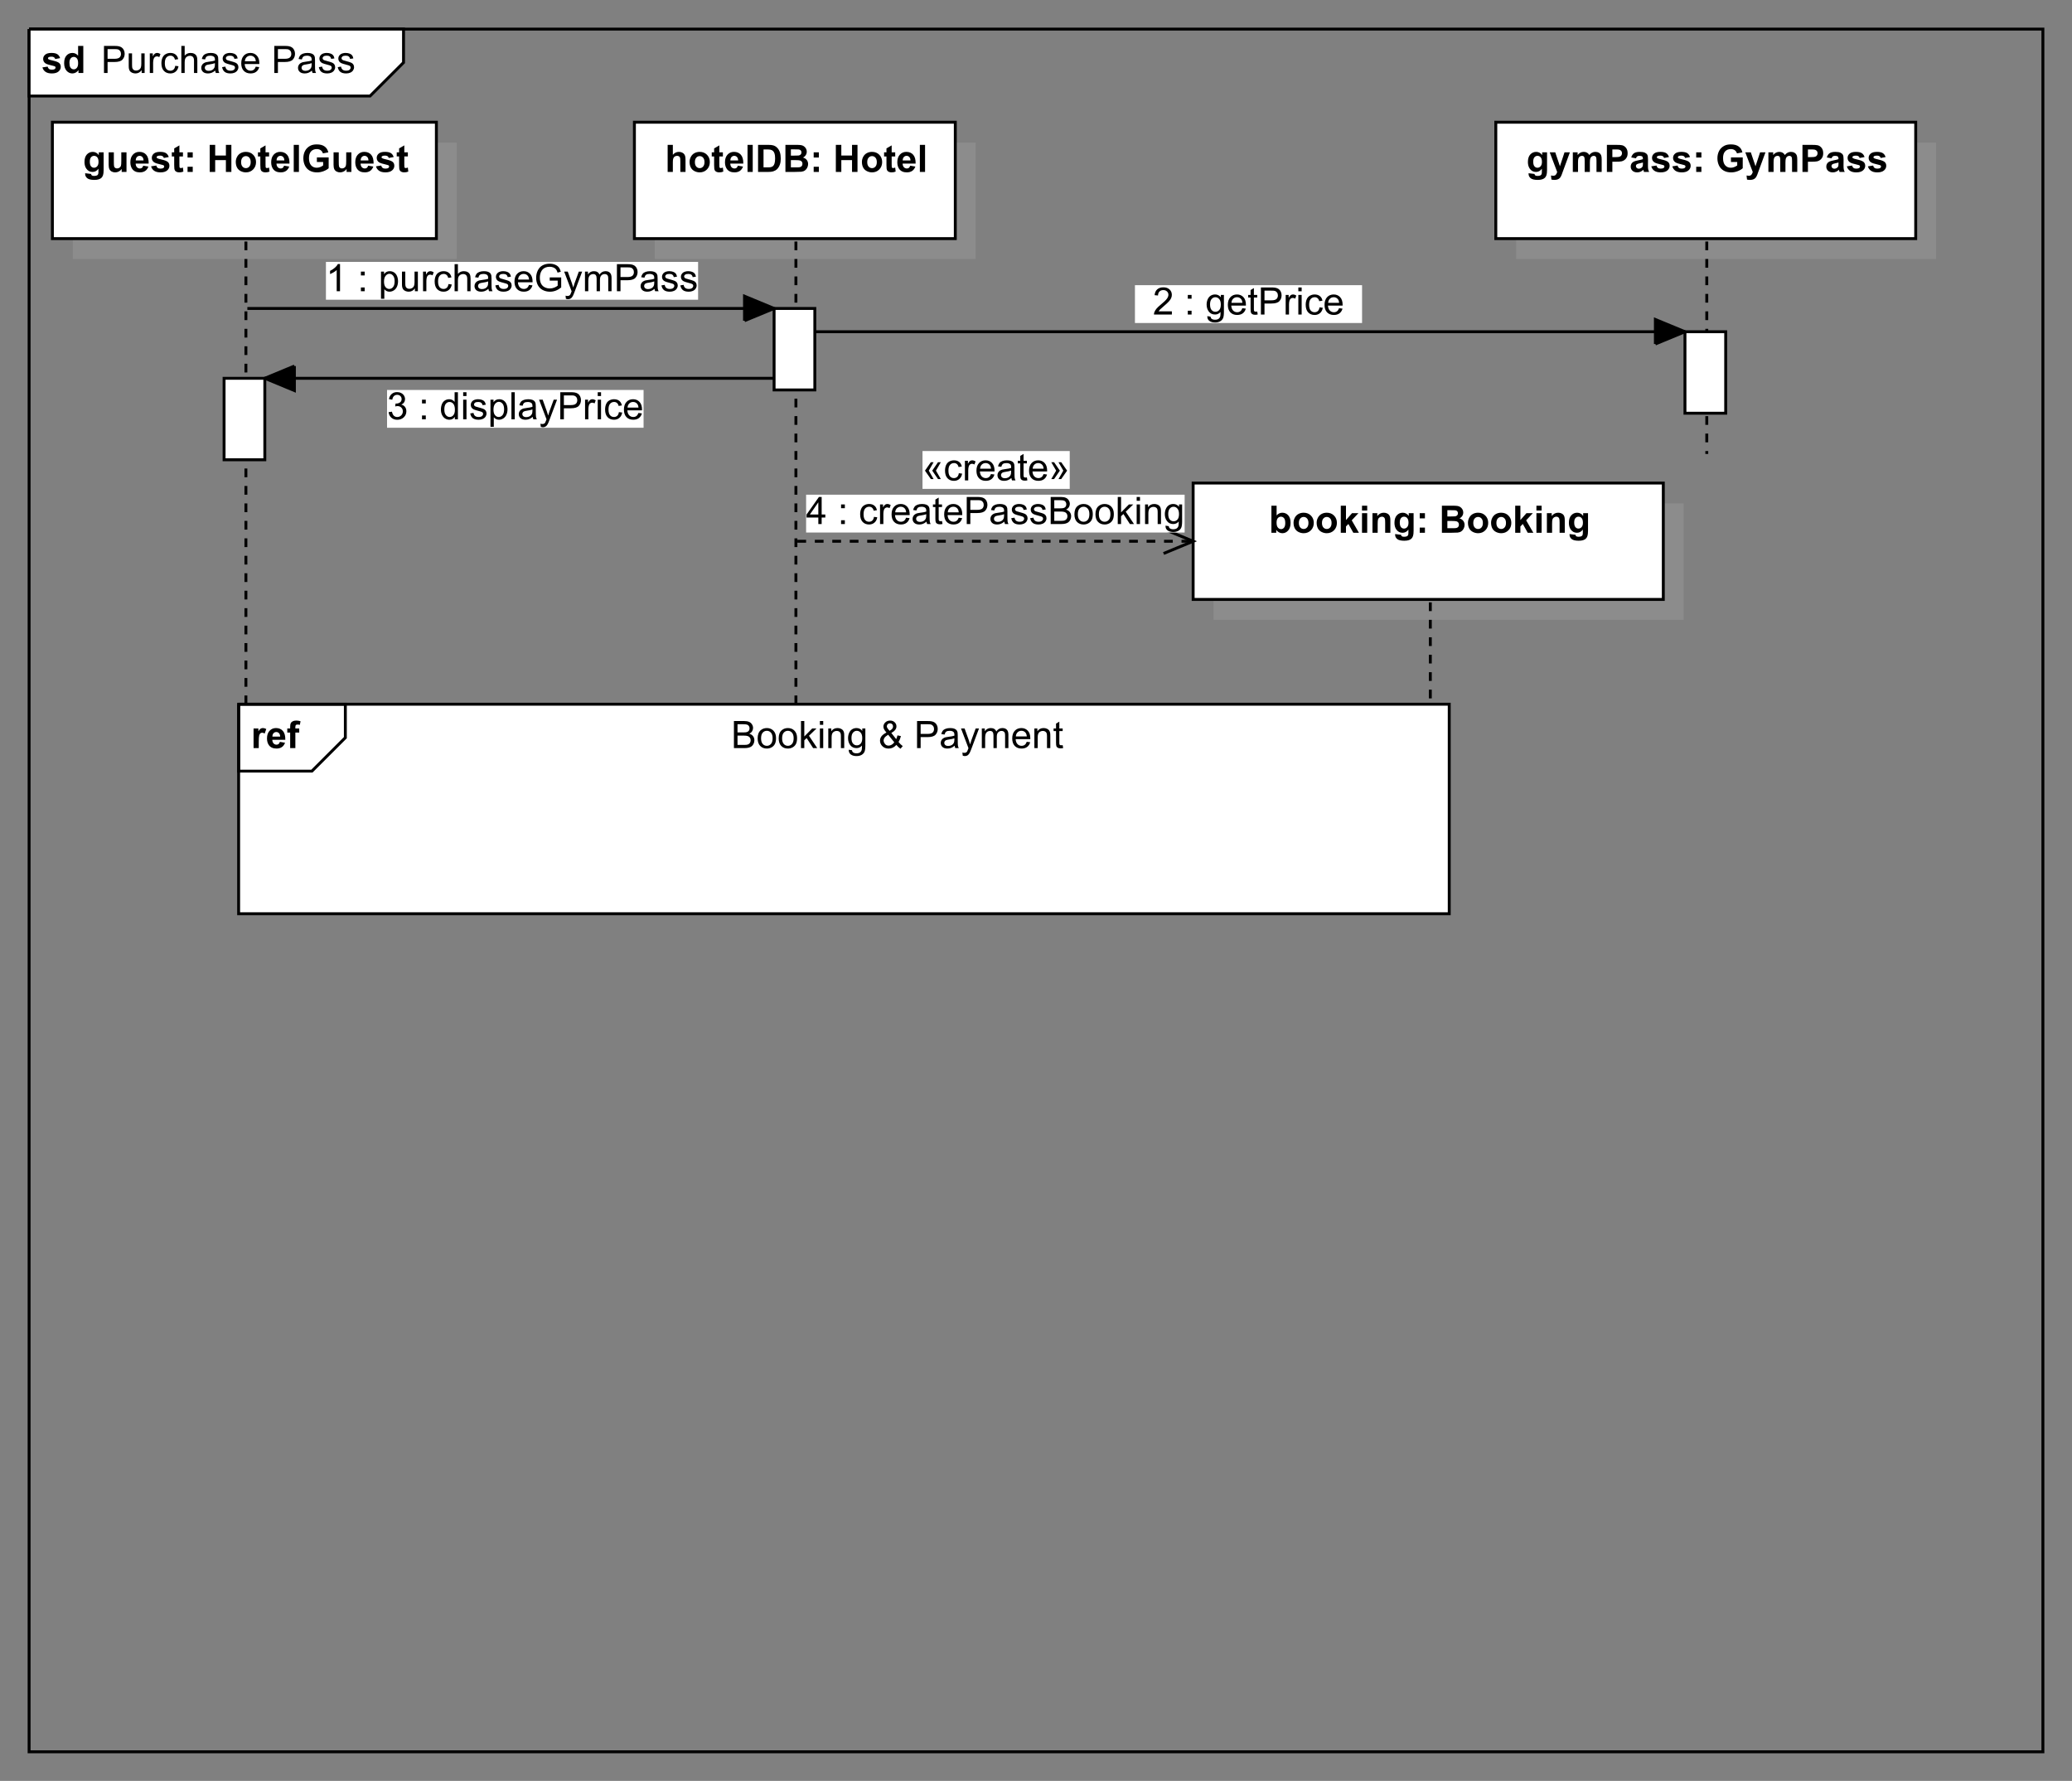 <?xml version="1.0" encoding="UTF-8" standalone="no"?>
<svg
   version="1.1"
   width="712"
   height="612"
   id="svg71"
   xmlns="http://www.w3.org/2000/svg"
   xmlns:svg="http://www.w3.org/2000/svg">
  <rect width="100%" height="100%" fill="#808080" stroke="none"/>
  <defs
     id="defs1" />
  <path
     fill="none"
     stroke="#000000"
     paint-order="fill stroke markers"
     d="M 10,10 H 702 V 602 H 10 V 10"
     stroke-miterlimit="10"
     stroke-dasharray="none"
     id="path1" />
  <path
     fill="#ffffff"
     stroke="none"
     paint-order="stroke fill markers"
     d="m 10,10 v 23 h 117.163 l 11.5,-11.5 V 10 H 10"
     id="path2" />
  <path
     fill="none"
     stroke="#000000"
     paint-order="fill stroke markers"
     d="m 10,10 v 23 h 117.163 l 11.5,-11.5 V 10 H 10 v 0"
     stroke-miterlimit="10"
     stroke-dasharray="none"
     id="path3" />
  <path
     fill="none"
     stroke="none"
     id="path4"
     d="" />
  <path
     d="m 35.733,25.085 v -9.306 h 3.51 q 0.927,0 1.416,0.089 0.686,0.114 1.149,0.438 0.463,0.317 0.743,0.895 0.286,0.578 0.286,1.27 0,1.187 -0.755,2.012 -0.755,0.819 -2.729,0.819 h -2.387 v 3.783 z m 1.231,-4.881 h 2.406 q 1.193,0 1.695,-0.444 0.501,-0.444 0.501,-1.25 0,-0.584 -0.298,-0.997 -0.292,-0.419 -0.774,-0.552 -0.311,-0.083 -1.149,-0.083 h -2.38 z m 11.711,4.881 v -0.99 q -0.787,1.143 -2.139,1.143 -0.597,0 -1.117,-0.229 -0.514,-0.229 -0.768,-0.571 -0.248,-0.349 -0.349,-0.851 -0.07,-0.336 -0.07,-1.066 V 18.344 H 45.375 v 3.739 q 0,0.895 0.07,1.206 0.108,0.451 0.457,0.711 0.349,0.254 0.863,0.254 0.514,0 0.965,-0.26 0.451,-0.267 0.635,-0.717 0.19,-0.457 0.19,-1.32 v -3.612 h 1.143 v 6.741 z m 2.799,0 v -6.741 h 1.028 v 1.022 q 0.394,-0.717 0.724,-0.946 0.336,-0.229 0.736,-0.229 0.578,0 1.174,0.368 l -0.394,1.06 q -0.419,-0.248 -0.838,-0.248 -0.375,0 -0.673,0.229 -0.298,0.222 -0.425,0.622 -0.19,0.609 -0.19,1.333 v 3.529 z m 8.741,-2.469 1.124,0.146 q -0.184,1.162 -0.946,1.822 -0.755,0.654 -1.86,0.654 -1.384,0 -2.228,-0.901 -0.838,-0.908 -0.838,-2.596 0,-1.092 0.362,-1.911 0.362,-0.819 1.098,-1.225 0.743,-0.413 1.612,-0.413 1.098,0 1.796,0.559 0.698,0.552 0.895,1.574 l -1.111,0.171 q -0.159,-0.679 -0.565,-1.022 -0.4,-0.343 -0.971,-0.343 -0.863,0 -1.403,0.622 -0.54,0.616 -0.54,1.955 0,1.358 0.521,1.974 0.521,0.616 1.358,0.616 0.673,0 1.124,-0.413 0.451,-0.413 0.571,-1.27 z m 2.101,2.469 v -9.306 h 1.143 v 3.339 q 0.8,-0.927 2.019,-0.927 0.749,0 1.301,0.298 0.552,0.292 0.787,0.812 0.241,0.521 0.241,1.511 v 4.272 h -1.143 v -4.272 q 0,-0.857 -0.375,-1.244 -0.368,-0.394 -1.047,-0.394 -0.508,0 -0.958,0.267 -0.444,0.26 -0.635,0.711 -0.19,0.451 -0.19,1.244 v 3.688 z m 11.629,-0.832 q -0.635,0.54 -1.225,0.762 -0.584,0.222 -1.257,0.222 -1.111,0 -1.708,-0.54 -0.597,-0.546 -0.597,-1.39 0,-0.495 0.222,-0.901 0.229,-0.413 0.59,-0.66 0.368,-0.248 0.825,-0.375 0.336,-0.089 1.016,-0.171 1.384,-0.165 2.038,-0.394 0.006,-0.235 0.006,-0.298 0,-0.698 -0.324,-0.984 -0.438,-0.387 -1.301,-0.387 -0.806,0 -1.193,0.286 -0.381,0.279 -0.565,0.997 l -1.117,-0.152 q 0.152,-0.717 0.501,-1.155 0.349,-0.444 1.009,-0.679 0.66,-0.241 1.53,-0.241 0.863,0 1.403,0.203 0.54,0.203 0.793,0.514 0.254,0.305 0.355,0.774 0.057,0.292 0.057,1.054 V 22.26 q 0,1.593 0.07,2.019 0.076,0.419 0.292,0.806 h -1.193 Q 73.997,24.729 73.946,24.253 Z m -0.095,-2.552 q -0.622,0.254 -1.866,0.432 -0.705,0.102 -0.997,0.229 -0.292,0.127 -0.451,0.375 -0.159,0.241 -0.159,0.54 0,0.457 0.343,0.762 0.349,0.305 1.016,0.305 0.66,0 1.174,-0.286 0.514,-0.292 0.755,-0.793 0.184,-0.387 0.184,-1.143 z m 2.469,1.371 1.13,-0.178 q 0.095,0.679 0.527,1.041 0.438,0.362 1.219,0.362 0.787,0 1.168,-0.317 0.381,-0.324 0.381,-0.755 0,-0.387 -0.336,-0.609 -0.235,-0.152 -1.168,-0.387 -1.257,-0.317 -1.746,-0.546 -0.482,-0.235 -0.736,-0.641 -0.248,-0.413 -0.248,-0.908 0,-0.451 0.203,-0.832 0.209,-0.387 0.565,-0.641 0.267,-0.197 0.724,-0.33 0.463,-0.14 0.99,-0.14 0.793,0 1.39,0.229 0.603,0.229 0.889,0.622 0.286,0.387 0.394,1.041 l -1.117,0.152 q -0.076,-0.521 -0.444,-0.812 -0.362,-0.292 -1.028,-0.292 -0.787,0 -1.124,0.26 -0.336,0.26 -0.336,0.609 0,0.222 0.14,0.4 0.14,0.184 0.438,0.305 0.171,0.063 1.009,0.292 1.212,0.324 1.688,0.533 0.482,0.203 0.755,0.597 0.273,0.394 0.273,0.978 0,0.571 -0.336,1.079 -0.33,0.501 -0.958,0.781 -0.628,0.273 -1.422,0.273 -1.314,0 -2.006,-0.546 -0.686,-0.546 -0.876,-1.619 z m 11.572,-0.159 1.181,0.146 q -0.279,1.035 -1.035,1.606 -0.755,0.571 -1.93,0.571 -1.479,0 -2.349,-0.908 -0.863,-0.914 -0.863,-2.558 0,-1.701 0.876,-2.641 0.876,-0.939 2.272,-0.939 1.352,0 2.209,0.92 0.857,0.92 0.857,2.59 0,0.102 -0.006,0.305 H 84.077 q 0.063,1.111 0.628,1.701 0.565,0.59 1.409,0.59 0.628,0 1.073,-0.33 0.444,-0.33 0.705,-1.054 z m -3.751,-1.847 h 3.764 q -0.076,-0.851 -0.432,-1.276 -0.546,-0.66 -1.416,-0.66 -0.787,0 -1.327,0.527 -0.533,0.527 -0.59,1.409 z m 10.125,4.018 v -9.306 h 3.51 q 0.927,0 1.416,0.089 0.686,0.114 1.149,0.438 0.463,0.317 0.743,0.895 0.286,0.578 0.286,1.27 0,1.187 -0.755,2.012 -0.755,0.819 -2.729,0.819 h -2.387 v 3.783 z m 1.231,-4.881 h 2.406 q 1.193,0 1.695,-0.444 0.501,-0.444 0.501,-1.25 0,-0.584 -0.298,-0.997 -0.292,-0.419 -0.774,-0.552 -0.311,-0.083 -1.149,-0.083 h -2.38 z m 11.692,4.05 q -0.635,0.54 -1.225,0.762 -0.584,0.222 -1.257,0.222 -1.111,0 -1.708,-0.54 -0.597,-0.546 -0.597,-1.39 0,-0.495 0.222,-0.901 0.229,-0.413 0.59,-0.66 0.368,-0.248 0.825,-0.375 0.336,-0.089 1.016,-0.171 1.384,-0.165 2.038,-0.394 0.006,-0.235 0.006,-0.298 0,-0.698 -0.324,-0.984 -0.438,-0.387 -1.301,-0.387 -0.806,0 -1.193,0.286 -0.381,0.279 -0.565,0.997 l -1.117,-0.152 q 0.152,-0.717 0.501,-1.155 0.349,-0.444 1.009,-0.679 0.66,-0.241 1.53,-0.241 0.863,0 1.403,0.203 0.54,0.203 0.793,0.514 0.254,0.305 0.355,0.774 0.057,0.292 0.057,1.054 V 22.26 q 0,1.593 0.07,2.019 0.076,0.419 0.292,0.806 h -1.193 q -0.178,-0.355 -0.229,-0.832 z m -0.095,-2.552 q -0.622,0.254 -1.866,0.432 -0.705,0.102 -0.997,0.229 -0.292,0.127 -0.451,0.375 -0.159,0.241 -0.159,0.54 0,0.457 0.343,0.762 0.349,0.305 1.016,0.305 0.66,0 1.174,-0.286 0.514,-0.292 0.755,-0.793 0.184,-0.387 0.184,-1.143 z m 2.469,1.371 1.13,-0.178 q 0.095,0.679 0.527,1.041 0.438,0.362 1.219,0.362 0.787,0 1.168,-0.317 0.381,-0.324 0.381,-0.755 0,-0.387 -0.336,-0.609 -0.235,-0.152 -1.168,-0.387 -1.257,-0.317 -1.746,-0.546 -0.482,-0.235 -0.736,-0.641 -0.248,-0.413 -0.248,-0.908 0,-0.451 0.203,-0.832 0.209,-0.387 0.565,-0.641 0.267,-0.197 0.724,-0.33 0.463,-0.14 0.99,-0.14 0.793,0 1.39,0.229 0.603,0.229 0.889,0.622 0.286,0.387 0.394,1.041 l -1.117,0.152 q -0.076,-0.521 -0.444,-0.812 -0.362,-0.292 -1.028,-0.292 -0.787,0 -1.124,0.26 -0.336,0.26 -0.336,0.609 0,0.222 0.14,0.4 0.14,0.184 0.438,0.305 0.171,0.063 1.009,0.292 1.212,0.324 1.688,0.533 0.482,0.203 0.755,0.597 0.273,0.394 0.273,0.978 0,0.571 -0.336,1.079 -0.33,0.501 -0.959,0.781 -0.628,0.273 -1.422,0.273 -1.314,0 -2.006,-0.546 -0.686,-0.546 -0.876,-1.619 z m 6.5,0 1.13,-0.178 q 0.095,0.679 0.527,1.041 0.438,0.362 1.219,0.362 0.787,0 1.168,-0.317 0.381,-0.324 0.381,-0.755 0,-0.387 -0.336,-0.609 -0.235,-0.152 -1.168,-0.387 -1.257,-0.317 -1.746,-0.546 -0.482,-0.235 -0.736,-0.641 -0.248,-0.413 -0.248,-0.908 0,-0.451 0.203,-0.832 0.209,-0.387 0.565,-0.641 0.267,-0.197 0.724,-0.33 0.463,-0.14 0.99,-0.14 0.793,0 1.39,0.229 0.603,0.229 0.889,0.622 0.286,0.387 0.394,1.041 l -1.117,0.152 q -0.076,-0.521 -0.444,-0.812 -0.362,-0.292 -1.028,-0.292 -0.787,0 -1.124,0.26 -0.336,0.26 -0.336,0.609 0,0.222 0.14,0.4 0.14,0.184 0.438,0.305 0.171,0.063 1.009,0.292 1.212,0.324 1.688,0.533 0.482,0.203 0.755,0.597 0.273,0.394 0.273,0.978 0,0.571 -0.336,1.079 -0.33,0.501 -0.959,0.781 -0.628,0.273 -1.422,0.273 -1.314,0 -2.006,-0.546 -0.686,-0.546 -0.876,-1.619 z"
     id="text4"
     style="font-size:13px;font-family:Arial;dominant-baseline:central;text-anchor:middle"
     aria-label="Purchase Pass" />
  <path
     fill="none"
     stroke="none"
     id="path5"
     d="" />
  <path
     d="m 14.584,23.161 1.79,-0.273 q 0.114,0.521 0.463,0.793 0.349,0.267 0.978,0.267 0.692,0 1.041,-0.254 0.235,-0.178 0.235,-0.476 0,-0.203 -0.127,-0.336 -0.133,-0.127 -0.597,-0.235 -2.158,-0.476 -2.736,-0.87 -0.8,-0.546 -0.8,-1.517 0,-0.876 0.692,-1.473 0.692,-0.597 2.146,-0.597 1.384,0 2.057,0.451 0.673,0.451 0.927,1.333 l -1.682,0.311 q -0.108,-0.394 -0.413,-0.603 -0.298,-0.209 -0.857,-0.209 -0.705,0 -1.009,0.197 -0.203,0.14 -0.203,0.362 0,0.19 0.178,0.324 0.241,0.178 1.663,0.501 1.428,0.324 1.993,0.793 0.559,0.476 0.559,1.327 0,0.927 -0.774,1.593 -0.774,0.667 -2.292,0.667 -1.377,0 -2.184,-0.559 -0.8,-0.559 -1.047,-1.517 z m 14.041,1.923 h -1.657 v -0.99 q -0.413,0.578 -0.978,0.863 -0.559,0.279 -1.13,0.279 -1.162,0 -1.993,-0.933 -0.825,-0.939 -0.825,-2.615 0,-1.714 0.806,-2.603 0.806,-0.895 2.038,-0.895 1.13,0 1.955,0.939 v -3.352 h 1.784 z m -4.761,-3.517 q 0,1.079 0.298,1.562 0.432,0.698 1.206,0.698 0.616,0 1.047,-0.521 0.432,-0.527 0.432,-1.568 0,-1.162 -0.419,-1.669 -0.419,-0.514 -1.073,-0.514 -0.635,0 -1.066,0.508 -0.425,0.501 -0.425,1.504 z"
     id="text5"
     style="font-weight:bold;font-size:13px;font-family:Arial;dominant-baseline:central;text-anchor:middle"
     aria-label="sd" />
  <path
     id="rect7"
     style="fill:#c0c0c0;fill-opacity:0.2"
     d="M 25,49 H 156.954 V 89 H 25 Z" />
  <path
     id="rect8"
     style="fill:#ffffff"
     d="M 18,42 H 149.954 V 82 H 18 Z" />
  <path
     fill="none"
     stroke="#000000"
     paint-order="fill stroke markers"
     d="M 18,42 H 149.954 V 82 H 18 Z"
     stroke-miterlimit="10"
     stroke-dasharray="none"
     id="path9" />
  <path
     fill="none"
     stroke="none"
     id="path10"
     d="" />
  <path
     d="m 29.268,59.529 2.038,0.248 q 0.051,0.355 0.235,0.489 0.254,0.19 0.8,0.19 0.698,0 1.047,-0.209 0.235,-0.14 0.355,-0.451 0.083,-0.222 0.083,-0.819 v -0.984 q -0.8,1.092 -2.019,1.092 -1.358,0 -2.152,-1.149 -0.622,-0.908 -0.622,-2.26 0,-1.695 0.812,-2.59 0.819,-0.895 2.031,-0.895 1.25,0 2.063,1.098 v -0.946 h 1.669 v 6.049 q 0,1.193 -0.197,1.784 -0.197,0.59 -0.552,0.927 -0.355,0.336 -0.952,0.527 -0.59,0.19 -1.498,0.19 -1.714,0 -2.431,-0.59 -0.717,-0.584 -0.717,-1.485 0,-0.089 0.006,-0.216 z m 1.593,-3.955 q 0,1.073 0.413,1.574 0.419,0.495 1.028,0.495 0.654,0 1.104,-0.508 0.451,-0.514 0.451,-1.517 0,-1.047 -0.432,-1.555 -0.432,-0.508 -1.092,-0.508 -0.641,0 -1.06,0.501 -0.413,0.495 -0.413,1.517 z m 10.95,3.51 V 58.076 q -0.368,0.54 -0.971,0.851 -0.597,0.311 -1.263,0.311 -0.679,0 -1.219,-0.298 -0.54,-0.298 -0.781,-0.838 -0.241,-0.54 -0.241,-1.492 v -4.266 h 1.784 v 3.098 q 0,1.422 0.095,1.746 0.102,0.317 0.362,0.508 0.26,0.184 0.66,0.184 0.457,0 0.819,-0.248 0.362,-0.254 0.495,-0.622 0.133,-0.375 0.133,-1.822 v -2.844 h 1.784 v 6.741 z m 7.408,-2.146 1.777,0.298 q -0.343,0.978 -1.085,1.492 -0.736,0.508 -1.847,0.508 -1.758,0 -2.603,-1.149 -0.667,-0.92 -0.667,-2.323 0,-1.676 0.876,-2.622 0.876,-0.952 2.215,-0.952 1.504,0 2.374,0.997 0.87,0.99 0.832,3.041 h -4.469 q 0.019,0.793 0.432,1.238 0.413,0.438 1.028,0.438 0.419,0 0.705,-0.229 0.286,-0.229 0.432,-0.736 z m 0.102,-1.803 q -0.019,-0.774 -0.4,-1.174 -0.381,-0.406 -0.927,-0.406 -0.584,0 -0.965,0.425 -0.381,0.425 -0.375,1.155 z m 2.596,2.025 1.79,-0.273 q 0.114,0.521 0.463,0.793 0.349,0.267 0.978,0.267 0.692,0 1.041,-0.254 0.235,-0.178 0.235,-0.476 0,-0.203 -0.127,-0.336 -0.133,-0.127 -0.597,-0.235 -2.158,-0.476 -2.736,-0.87 -0.8,-0.546 -0.8,-1.517 0,-0.876 0.692,-1.473 0.692,-0.597 2.146,-0.597 1.384,0 2.057,0.451 0.673,0.451 0.927,1.333 l -1.682,0.311 q -0.108,-0.394 -0.413,-0.603 -0.298,-0.209 -0.857,-0.209 -0.705,0 -1.009,0.197 -0.203,0.14 -0.203,0.362 0,0.19 0.178,0.324 0.241,0.178 1.663,0.501 1.428,0.324 1.993,0.793 0.559,0.476 0.559,1.327 0,0.927 -0.774,1.593 -0.774,0.667 -2.292,0.667 -1.377,0 -2.184,-0.559 -0.8,-0.559 -1.047,-1.517 z m 10.95,-4.818 v 1.422 h -1.219 v 2.717 q 0,0.825 0.032,0.965 0.038,0.133 0.159,0.222 0.127,0.089 0.305,0.089 0.248,0 0.717,-0.171 l 0.152,1.384 q -0.622,0.267 -1.409,0.267 -0.482,0 -0.87,-0.159 -0.387,-0.165 -0.571,-0.419 -0.178,-0.26 -0.248,-0.698 -0.057,-0.311 -0.057,-1.257 v -2.939 h -0.819 v -1.422 h 0.819 v -1.339 l 1.79,-1.041 v 2.38 z m 1.581,1.784 v -1.784 h 1.784 v 1.784 z m 0,4.958 v -1.784 h 1.784 v 1.784 z m 7.617,0 v -9.306 h 1.879 v 3.663 h 3.682 v -3.663 h 1.879 v 9.306 H 77.625 V 55.016 h -3.682 v 4.069 z m 8.957,-3.466 q 0,-0.889 0.438,-1.72 0.438,-0.832 1.238,-1.27 0.806,-0.438 1.796,-0.438 1.53,0 2.507,0.997 0.978,0.99 0.978,2.507 0,1.53 -0.99,2.539 -0.984,1.003 -2.482,1.003 -0.927,0 -1.771,-0.419 -0.838,-0.419 -1.276,-1.225 -0.438,-0.812 -0.438,-1.974 z m 1.828,0.095 q 0,1.003 0.476,1.536 0.476,0.533 1.174,0.533 0.698,0 1.168,-0.533 0.476,-0.533 0.476,-1.549 0,-0.99 -0.476,-1.523 -0.47,-0.533 -1.168,-0.533 -0.698,0 -1.174,0.533 -0.476,0.533 -0.476,1.536 z m 9.617,-3.371 v 1.422 h -1.219 v 2.717 q 0,0.825 0.032,0.965 0.038,0.133 0.159,0.222 0.127,0.089 0.305,0.089 0.248,0 0.717,-0.171 l 0.152,1.384 q -0.622,0.267 -1.409,0.267 -0.482,0 -0.87,-0.159 -0.387,-0.165 -0.571,-0.419 -0.178,-0.26 -0.248,-0.698 -0.057,-0.311 -0.057,-1.257 v -2.939 h -0.819 v -1.422 h 0.819 v -1.339 l 1.79,-1.041 v 2.38 z m 5.142,4.596 1.777,0.298 q -0.343,0.978 -1.085,1.492 -0.736,0.508 -1.847,0.508 -1.758,0 -2.603,-1.149 -0.667,-0.92 -0.667,-2.323 0,-1.676 0.876,-2.622 0.876,-0.952 2.215,-0.952 1.504,0 2.374,0.997 0.87,0.99 0.832,3.041 h -4.469 q 0.019,0.793 0.432,1.238 0.413,0.438 1.028,0.438 0.419,0 0.705,-0.229 0.286,-0.229 0.432,-0.736 z m 0.102,-1.803 q -0.019,-0.774 -0.4,-1.174 -0.381,-0.406 -0.927,-0.406 -0.584,0 -0.965,0.425 -0.381,0.425 -0.375,1.155 z m 3.225,3.948 v -9.306 h 1.784 v 9.306 z m 7.954,-3.421 V 54.096 h 4.05 v 3.707 q -0.59,0.571 -1.714,1.009 -1.117,0.432 -2.266,0.432 -1.46,0 -2.545,-0.609 -1.085,-0.616 -1.631,-1.752 -0.546,-1.143 -0.546,-2.482 0,-1.454 0.609,-2.583 0.609,-1.13 1.784,-1.733 0.895,-0.463 2.228,-0.463 1.733,0 2.704,0.73 0.978,0.724 1.257,2.006 l -1.866,0.349 q -0.197,-0.686 -0.743,-1.079 -0.54,-0.4 -1.352,-0.4 -1.231,0 -1.961,0.781 -0.724,0.781 -0.724,2.317 0,1.657 0.736,2.488 0.736,0.825 1.93,0.825 0.59,0 1.181,-0.229 0.597,-0.235 1.022,-0.565 v -1.181 z m 10.207,3.421 V 58.076 q -0.368,0.54 -0.971,0.851 -0.597,0.311 -1.263,0.311 -0.679,0 -1.219,-0.298 -0.54,-0.298 -0.781,-0.838 -0.241,-0.54 -0.241,-1.492 v -4.266 h 1.784 v 3.098 q 0,1.422 0.095,1.746 0.102,0.317 0.362,0.508 0.26,0.184 0.66,0.184 0.457,0 0.819,-0.248 0.362,-0.254 0.495,-0.622 0.133,-0.375 0.133,-1.822 v -2.844 h 1.784 v 6.741 z m 7.408,-2.146 1.777,0.298 q -0.343,0.978 -1.085,1.492 -0.736,0.508 -1.847,0.508 -1.758,0 -2.603,-1.149 -0.666,-0.92 -0.666,-2.323 0,-1.676 0.876,-2.622 0.876,-0.952 2.215,-0.952 1.504,0 2.374,0.997 0.87,0.99 0.832,3.041 h -4.469 q 0.019,0.793 0.432,1.238 0.413,0.438 1.028,0.438 0.419,0 0.705,-0.229 0.286,-0.229 0.432,-0.736 z m 0.102,-1.803 q -0.019,-0.774 -0.4,-1.174 -0.381,-0.406 -0.927,-0.406 -0.584,0 -0.965,0.425 -0.381,0.425 -0.375,1.155 z m 2.596,2.025 1.79,-0.273 q 0.114,0.521 0.463,0.793 0.349,0.267 0.978,0.267 0.692,0 1.041,-0.254 0.235,-0.178 0.235,-0.476 0,-0.203 -0.127,-0.336 -0.133,-0.127 -0.597,-0.235 -2.158,-0.476 -2.736,-0.87 -0.8,-0.546 -0.8,-1.517 0,-0.876 0.692,-1.473 0.692,-0.597 2.146,-0.597 1.384,0 2.057,0.451 0.673,0.451 0.927,1.333 l -1.682,0.311 q -0.108,-0.394 -0.413,-0.603 -0.298,-0.209 -0.857,-0.209 -0.705,0 -1.009,0.197 -0.203,0.14 -0.203,0.362 0,0.19 0.178,0.324 0.241,0.178 1.663,0.501 1.428,0.324 1.993,0.793 0.559,0.476 0.559,1.327 0,0.927 -0.774,1.593 -0.774,0.667 -2.292,0.667 -1.377,0 -2.184,-0.559 -0.8,-0.559 -1.047,-1.517 z m 10.95,-4.818 v 1.422 h -1.219 v 2.717 q 0,0.825 0.032,0.965 0.038,0.133 0.159,0.222 0.127,0.089 0.305,0.089 0.248,0 0.717,-0.171 l 0.152,1.384 q -0.622,0.267 -1.409,0.267 -0.482,0 -0.87,-0.159 -0.387,-0.165 -0.571,-0.419 -0.178,-0.26 -0.248,-0.698 -0.057,-0.311 -0.057,-1.257 v -2.939 h -0.819 v -1.422 h 0.819 v -1.339 l 1.79,-1.041 v 2.38 z"
     id="text10"
     style="font-weight:bold;font-size:13px;font-family:Arial;dominant-baseline:central;text-anchor:middle"
     aria-label="guest: HotelGuest" />
  <path
     fill="none"
     stroke="#000000"
     paint-order="fill stroke markers"
     d="M 84.5,83 V 242"
     stroke-miterlimit="10"
     stroke-dasharray="3"
     id="path12" />
  <path
     id="rect13"
     style="fill:#c0c0c0;fill-opacity:0.2"
     d="M 225,49 H 335.27 V 89 H 225 Z" />
  <path
     id="rect14"
     style="fill:#ffffff"
     d="M 218,42 H 328.27 V 82 H 218 Z" />
  <path
     fill="none"
     stroke="#000000"
     paint-order="fill stroke markers"
     d="M 218,42 H 328.27 V 82 H 218 Z"
     stroke-miterlimit="10"
     stroke-dasharray="none"
     id="path15" />
  <path
     fill="none"
     stroke="none"
     id="path16"
     d="" />
  <path
     d="m 231.21,49.779 v 3.421 q 0.863,-1.009 2.063,-1.009 0.616,0 1.111,0.229 0.495,0.229 0.743,0.584 0.254,0.355 0.343,0.787 0.095,0.432 0.095,1.339 v 3.955 h -1.784 v -3.561 q 0,-1.06 -0.102,-1.346 -0.102,-0.286 -0.362,-0.451 -0.254,-0.171 -0.641,-0.171 -0.444,0 -0.793,0.216 -0.349,0.216 -0.514,0.654 -0.159,0.432 -0.159,1.282 v 3.377 h -1.784 v -9.306 z m 5.751,5.84 q 0,-0.889 0.438,-1.72 0.438,-0.832 1.238,-1.27 0.806,-0.438 1.796,-0.438 1.53,0 2.507,0.997 0.978,0.99 0.978,2.507 0,1.53 -0.99,2.539 -0.984,1.003 -2.482,1.003 -0.927,0 -1.771,-0.419 -0.838,-0.419 -1.276,-1.225 -0.438,-0.812 -0.438,-1.974 z m 1.828,0.095 q 0,1.003 0.476,1.536 0.476,0.533 1.174,0.533 0.698,0 1.168,-0.533 0.476,-0.533 0.476,-1.549 0,-0.99 -0.476,-1.523 -0.47,-0.533 -1.168,-0.533 -0.698,0 -1.174,0.533 -0.476,0.533 -0.476,1.536 z m 9.617,-3.371 v 1.422 h -1.219 v 2.717 q 0,0.825 0.032,0.965 0.038,0.133 0.159,0.222 0.127,0.089 0.305,0.089 0.248,0 0.717,-0.171 l 0.152,1.384 q -0.622,0.267 -1.409,0.267 -0.482,0 -0.87,-0.159 -0.387,-0.165 -0.571,-0.419 -0.178,-0.26 -0.248,-0.698 -0.057,-0.311 -0.057,-1.257 v -2.939 h -0.819 v -1.422 h 0.819 v -1.339 l 1.79,-1.041 v 2.38 z m 5.142,4.596 1.777,0.298 q -0.343,0.978 -1.085,1.492 -0.736,0.508 -1.847,0.508 -1.758,0 -2.603,-1.149 -0.666,-0.92 -0.666,-2.323 0,-1.676 0.876,-2.622 0.876,-0.952 2.215,-0.952 1.504,0 2.374,0.997 0.87,0.99 0.832,3.041 h -4.469 q 0.019,0.793 0.432,1.238 0.413,0.438 1.028,0.438 0.419,0 0.705,-0.229 0.286,-0.229 0.432,-0.736 z m 0.102,-1.803 q -0.019,-0.774 -0.4,-1.174 -0.381,-0.406 -0.927,-0.406 -0.584,0 -0.965,0.425 -0.381,0.425 -0.375,1.155 z m 3.225,3.948 v -9.306 h 1.784 v 9.306 z m 3.618,-9.306 h 3.434 q 1.162,0 1.771,0.178 0.819,0.241 1.403,0.857 0.584,0.616 0.889,1.511 0.305,0.889 0.305,2.196 0,1.149 -0.286,1.98 -0.349,1.016 -0.997,1.644 -0.489,0.476 -1.32,0.743 -0.622,0.197 -1.663,0.197 h -3.536 z m 1.879,1.574 v 6.164 h 1.403 q 0.787,0 1.136,-0.089 0.457,-0.114 0.755,-0.387 0.305,-0.273 0.495,-0.895 0.19,-0.628 0.19,-1.708 0,-1.079 -0.19,-1.657 -0.19,-0.578 -0.533,-0.901 -0.343,-0.324 -0.87,-0.438 -0.394,-0.089 -1.542,-0.089 z m 7.522,-1.574 h 3.72 q 1.105,0 1.644,0.095 0.546,0.089 0.971,0.381 0.432,0.292 0.717,0.781 0.286,0.482 0.286,1.085 0,0.654 -0.355,1.2 -0.349,0.546 -0.952,0.819 0.851,0.248 1.308,0.844 0.457,0.597 0.457,1.403 0,0.635 -0.298,1.238 -0.292,0.597 -0.806,0.958 -0.508,0.355 -1.257,0.438 -0.47,0.051 -2.266,0.063 h -3.167 z m 1.879,1.549 v 2.152 h 1.231 q 1.098,0 1.365,-0.032 0.482,-0.057 0.755,-0.33 0.279,-0.279 0.279,-0.73 0,-0.432 -0.241,-0.698 -0.235,-0.273 -0.705,-0.33 -0.279,-0.032 -1.606,-0.032 z m 0,3.701 v 2.488 h 1.739 q 1.016,0 1.289,-0.057 0.419,-0.076 0.679,-0.368 0.267,-0.298 0.267,-0.793 0,-0.419 -0.203,-0.711 -0.203,-0.292 -0.59,-0.425 -0.381,-0.133 -1.663,-0.133 z m 7.833,-0.901 v -1.784 h 1.784 v 1.784 z m 0,4.958 v -1.784 h 1.784 v 1.784 z m 7.617,0 v -9.306 h 1.879 v 3.663 h 3.682 v -3.663 h 1.879 v 9.306 h -1.879 V 55.016 h -3.682 v 4.069 z m 8.957,-3.466 q 0,-0.889 0.438,-1.72 0.438,-0.832 1.238,-1.27 0.806,-0.438 1.796,-0.438 1.53,0 2.507,0.997 0.978,0.99 0.978,2.507 0,1.53 -0.99,2.539 -0.984,1.003 -2.482,1.003 -0.927,0 -1.771,-0.419 -0.838,-0.419 -1.276,-1.225 -0.438,-0.812 -0.438,-1.974 z m 1.828,0.095 q 0,1.003 0.476,1.536 0.476,0.533 1.174,0.533 0.698,0 1.168,-0.533 0.476,-0.533 0.476,-1.549 0,-0.99 -0.476,-1.523 -0.47,-0.533 -1.168,-0.533 -0.698,0 -1.174,0.533 -0.476,0.533 -0.476,1.536 z m 9.617,-3.371 v 1.422 h -1.219 v 2.717 q 0,0.825 0.032,0.965 0.038,0.133 0.159,0.222 0.127,0.089 0.305,0.089 0.248,0 0.717,-0.171 l 0.152,1.384 q -0.622,0.267 -1.409,0.267 -0.482,0 -0.87,-0.159 -0.387,-0.165 -0.571,-0.419 -0.178,-0.26 -0.248,-0.698 -0.057,-0.311 -0.057,-1.257 v -2.939 h -0.819 v -1.422 h 0.819 v -1.339 l 1.79,-1.041 v 2.38 z m 5.142,4.596 1.777,0.298 q -0.343,0.978 -1.085,1.492 -0.736,0.508 -1.847,0.508 -1.758,0 -2.603,-1.149 -0.666,-0.92 -0.666,-2.323 0,-1.676 0.876,-2.622 0.876,-0.952 2.215,-0.952 1.504,0 2.374,0.997 0.87,0.99 0.832,3.041 h -4.469 q 0.019,0.793 0.432,1.238 0.413,0.438 1.028,0.438 0.419,0 0.705,-0.229 0.286,-0.229 0.432,-0.736 z m 0.102,-1.803 q -0.019,-0.774 -0.4,-1.174 -0.381,-0.406 -0.927,-0.406 -0.584,0 -0.965,0.425 -0.381,0.425 -0.375,1.155 z m 3.225,3.948 v -9.306 h 1.784 v 9.306 z"
     id="text16"
     style="font-weight:bold;font-size:13px;font-family:Arial;dominant-baseline:central;text-anchor:middle"
     aria-label="hotelDB: Hotel" />
  <path
     fill="none"
     stroke="#000000"
     paint-order="fill stroke markers"
     d="M 273.5,83 V 242"
     stroke-miterlimit="10"
     stroke-dasharray="3"
     id="path18" />
  <path
     id="rect19"
     style="fill:#c0c0c0;fill-opacity:0.2"
     d="M 521,49 H 665.293 V 89 H 521 Z" />
  <path
     id="rect20"
     style="fill:#ffffff"
     d="M 514,42 H 658.293 V 82 H 514 Z" />
  <path
     fill="none"
     stroke="#000000"
     paint-order="fill stroke markers"
     d="M 514,42 H 658.293 V 82 H 514 Z"
     stroke-miterlimit="10"
     stroke-dasharray="none"
     id="path21" />
  <path
     fill="none"
     stroke="none"
     id="path22"
     d="" />
  <path
     d="m 525.268,59.529 2.038,0.248 q 0.051,0.355 0.235,0.489 0.254,0.19 0.8,0.19 0.698,0 1.047,-0.209 0.235,-0.14 0.355,-0.451 0.083,-0.222 0.083,-0.819 v -0.984 q -0.8,1.092 -2.019,1.092 -1.358,0 -2.152,-1.149 -0.622,-0.908 -0.622,-2.26 0,-1.695 0.812,-2.59 0.819,-0.895 2.031,-0.895 1.25,0 2.063,1.098 v -0.946 h 1.669 v 6.049 q 0,1.193 -0.197,1.784 -0.197,0.59 -0.552,0.927 -0.355,0.336 -0.952,0.527 -0.59,0.19 -1.498,0.19 -1.714,0 -2.431,-0.59 -0.717,-0.584 -0.717,-1.485 0,-0.089 0.006,-0.216 z m 1.593,-3.955 q 0,1.073 0.413,1.574 0.419,0.495 1.028,0.495 0.654,0 1.104,-0.508 0.451,-0.514 0.451,-1.517 0,-1.047 -0.432,-1.555 -0.432,-0.508 -1.092,-0.508 -0.641,0 -1.06,0.501 -0.413,0.495 -0.413,1.517 z m 5.668,-3.231 h 1.898 l 1.612,4.786 1.574,-4.786 h 1.847 l -2.38,6.487 -0.425,1.174 q -0.235,0.59 -0.451,0.901 -0.209,0.311 -0.489,0.501 -0.273,0.197 -0.679,0.305 -0.4,0.108 -0.908,0.108 -0.514,0 -1.009,-0.108 l -0.159,-1.396 q 0.419,0.083 0.755,0.083 0.622,0 0.92,-0.368 0.298,-0.362 0.457,-0.927 z m 7.941,0 h 1.644 v 0.92 q 0.882,-1.073 2.101,-1.073 0.647,0 1.124,0.267 0.476,0.267 0.781,0.806 0.444,-0.54 0.958,-0.806 0.514,-0.267 1.098,-0.267 0.743,0 1.257,0.305 0.514,0.298 0.768,0.882 0.184,0.432 0.184,1.396 v 4.31 h -1.784 V 55.232 q 0,-1.003 -0.184,-1.295 -0.248,-0.381 -0.762,-0.381 -0.375,0 -0.705,0.229 -0.33,0.229 -0.476,0.673 -0.146,0.438 -0.146,1.39 v 3.237 h -1.784 v -3.694 q 0,-0.984 -0.095,-1.27 -0.095,-0.286 -0.298,-0.425 -0.197,-0.14 -0.54,-0.14 -0.413,0 -0.743,0.222 -0.33,0.222 -0.476,0.641 -0.14,0.419 -0.14,1.39 v 3.275 h -1.784 z m 11.705,6.741 v -9.306 h 3.015 q 1.714,0 2.234,0.14 0.8,0.209 1.339,0.914 0.54,0.698 0.54,1.809 0,0.857 -0.311,1.441 -0.311,0.584 -0.793,0.92 -0.476,0.33 -0.971,0.438 -0.673,0.133 -1.949,0.133 h -1.225 v 3.51 z m 1.879,-7.731 v 2.641 h 1.028 q 1.111,0 1.485,-0.146 0.375,-0.146 0.584,-0.457 0.216,-0.311 0.216,-0.724 0,-0.508 -0.298,-0.838 -0.298,-0.33 -0.755,-0.413 -0.336,-0.063 -1.352,-0.063 z m 8.112,3.047 -1.619,-0.292 q 0.273,-0.978 0.939,-1.447 0.667,-0.47 1.98,-0.47 1.193,0 1.777,0.286 0.584,0.279 0.819,0.717 0.241,0.432 0.241,1.593 l -0.019,2.082 q 0,0.889 0.083,1.314 0.089,0.419 0.324,0.901 h -1.765 q -0.07,-0.178 -0.171,-0.527 -0.044,-0.159 -0.064,-0.209 -0.457,0.444 -0.978,0.667 -0.521,0.222 -1.111,0.222 -1.041,0 -1.644,-0.565 -0.597,-0.565 -0.597,-1.428 0,-0.571 0.273,-1.016 0.273,-0.451 0.762,-0.686 0.495,-0.241 1.422,-0.419 1.25,-0.235 1.733,-0.438 v -0.178 q 0,-0.514 -0.254,-0.73 -0.254,-0.222 -0.958,-0.222 -0.476,0 -0.743,0.19 -0.267,0.184 -0.432,0.654 z m 2.387,1.447 q -0.343,0.114 -1.085,0.273 -0.743,0.159 -0.971,0.311 -0.349,0.248 -0.349,0.628 0,0.375 0.279,0.647 0.279,0.273 0.711,0.273 0.482,0 0.92,-0.317 0.324,-0.241 0.425,-0.59 0.07,-0.229 0.07,-0.87 z m 2.882,1.314 1.79,-0.273 q 0.114,0.521 0.463,0.793 0.349,0.267 0.978,0.267 0.692,0 1.041,-0.254 0.235,-0.178 0.235,-0.476 0,-0.203 -0.127,-0.336 -0.133,-0.127 -0.597,-0.235 -2.158,-0.476 -2.736,-0.87 -0.8,-0.546 -0.8,-1.517 0,-0.876 0.692,-1.473 0.692,-0.597 2.146,-0.597 1.384,0 2.057,0.451 0.673,0.451 0.927,1.333 l -1.682,0.311 q -0.108,-0.394 -0.413,-0.603 -0.298,-0.209 -0.857,-0.209 -0.705,0 -1.009,0.197 -0.203,0.14 -0.203,0.362 0,0.19 0.178,0.324 0.241,0.178 1.663,0.501 1.428,0.324 1.993,0.793 0.559,0.476 0.559,1.327 0,0.927 -0.774,1.593 -0.774,0.667 -2.292,0.667 -1.377,0 -2.184,-0.559 -0.8,-0.559 -1.047,-1.517 z m 7.23,0 1.79,-0.273 q 0.114,0.521 0.463,0.793 0.349,0.267 0.978,0.267 0.692,0 1.041,-0.254 0.235,-0.178 0.235,-0.476 0,-0.203 -0.127,-0.336 -0.133,-0.127 -0.597,-0.235 -2.158,-0.476 -2.736,-0.87 -0.8,-0.546 -0.8,-1.517 0,-0.876 0.692,-1.473 0.692,-0.597 2.146,-0.597 1.384,0 2.057,0.451 0.673,0.451 0.927,1.333 l -1.682,0.311 q -0.108,-0.394 -0.413,-0.603 -0.298,-0.209 -0.857,-0.209 -0.705,0 -1.009,0.197 -0.203,0.14 -0.203,0.362 0,0.19 0.178,0.324 0.241,0.178 1.663,0.501 1.428,0.324 1.993,0.793 0.559,0.476 0.559,1.327 0,0.927 -0.774,1.593 -0.774,0.667 -2.292,0.667 -1.377,0 -2.184,-0.559 -0.8,-0.559 -1.047,-1.517 z m 8.201,-3.034 v -1.784 h 1.784 v 1.784 z m 0,4.958 v -1.784 h 1.784 v 1.784 z m 11.94,-3.421 V 54.096 h 4.05 v 3.707 q -0.59,0.571 -1.714,1.009 -1.117,0.432 -2.266,0.432 -1.46,0 -2.545,-0.609 -1.085,-0.616 -1.631,-1.752 -0.546,-1.143 -0.546,-2.482 0,-1.454 0.609,-2.583 0.609,-1.13 1.784,-1.733 0.895,-0.463 2.228,-0.463 1.733,0 2.704,0.73 0.978,0.724 1.257,2.006 l -1.866,0.349 q -0.197,-0.686 -0.743,-1.079 -0.54,-0.4 -1.352,-0.4 -1.231,0 -1.961,0.781 -0.724,0.781 -0.724,2.317 0,1.657 0.736,2.488 0.736,0.825 1.93,0.825 0.59,0 1.181,-0.229 0.597,-0.235 1.022,-0.565 v -1.181 z m 4.926,-3.32 h 1.898 l 1.612,4.786 1.574,-4.786 h 1.847 l -2.38,6.487 -0.425,1.174 q -0.235,0.59 -0.451,0.901 -0.209,0.311 -0.489,0.501 -0.273,0.197 -0.679,0.305 -0.4,0.108 -0.908,0.108 -0.514,0 -1.009,-0.108 l -0.159,-1.396 q 0.419,0.083 0.755,0.083 0.622,0 0.92,-0.368 0.298,-0.362 0.457,-0.927 z m 7.941,0 h 1.644 v 0.92 q 0.882,-1.073 2.101,-1.073 0.647,0 1.124,0.267 0.476,0.267 0.781,0.806 0.444,-0.54 0.959,-0.806 0.514,-0.267 1.098,-0.267 0.743,0 1.257,0.305 0.514,0.298 0.768,0.882 0.184,0.432 0.184,1.396 v 4.31 h -1.784 V 55.232 q 0,-1.003 -0.184,-1.295 -0.248,-0.381 -0.762,-0.381 -0.375,0 -0.705,0.229 -0.33,0.229 -0.476,0.673 -0.146,0.438 -0.146,1.39 v 3.237 h -1.784 v -3.694 q 0,-0.984 -0.095,-1.27 -0.095,-0.286 -0.298,-0.425 -0.197,-0.14 -0.54,-0.14 -0.413,0 -0.743,0.222 -0.33,0.222 -0.476,0.641 -0.14,0.419 -0.14,1.39 v 3.275 h -1.784 z m 11.705,6.741 v -9.306 h 3.015 q 1.714,0 2.234,0.14 0.8,0.209 1.339,0.914 0.54,0.698 0.54,1.809 0,0.857 -0.311,1.441 -0.311,0.584 -0.793,0.92 -0.476,0.33 -0.971,0.438 -0.673,0.133 -1.949,0.133 h -1.225 v 3.51 z m 1.879,-7.731 v 2.641 h 1.028 q 1.111,0 1.485,-0.146 0.375,-0.146 0.584,-0.457 0.216,-0.311 0.216,-0.724 0,-0.508 -0.298,-0.838 -0.298,-0.33 -0.755,-0.413 -0.336,-0.063 -1.352,-0.063 z m 8.112,3.047 -1.619,-0.292 q 0.273,-0.978 0.939,-1.447 0.666,-0.47 1.98,-0.47 1.193,0 1.777,0.286 0.584,0.279 0.819,0.717 0.241,0.432 0.241,1.593 l -0.019,2.082 q 0,0.889 0.083,1.314 0.089,0.419 0.324,0.901 h -1.765 q -0.07,-0.178 -0.171,-0.527 -0.044,-0.159 -0.064,-0.209 -0.457,0.444 -0.978,0.667 -0.521,0.222 -1.111,0.222 -1.041,0 -1.644,-0.565 -0.597,-0.565 -0.597,-1.428 0,-0.571 0.273,-1.016 0.273,-0.451 0.762,-0.686 0.495,-0.241 1.422,-0.419 1.25,-0.235 1.733,-0.438 v -0.178 q 0,-0.514 -0.254,-0.73 -0.254,-0.222 -0.958,-0.222 -0.476,0 -0.743,0.19 -0.267,0.184 -0.432,0.654 z m 2.387,1.447 q -0.343,0.114 -1.085,0.273 -0.743,0.159 -0.971,0.311 -0.349,0.248 -0.349,0.628 0,0.375 0.279,0.647 0.279,0.273 0.711,0.273 0.482,0 0.92,-0.317 0.324,-0.241 0.425,-0.59 0.07,-0.229 0.07,-0.87 z m 2.882,1.314 1.79,-0.273 q 0.114,0.521 0.463,0.793 0.349,0.267 0.978,0.267 0.692,0 1.041,-0.254 0.235,-0.178 0.235,-0.476 0,-0.203 -0.127,-0.336 -0.133,-0.127 -0.597,-0.235 -2.158,-0.476 -2.736,-0.87 -0.8,-0.546 -0.8,-1.517 0,-0.876 0.692,-1.473 0.692,-0.597 2.146,-0.597 1.384,0 2.057,0.451 0.673,0.451 0.927,1.333 l -1.682,0.311 q -0.108,-0.394 -0.413,-0.603 -0.298,-0.209 -0.857,-0.209 -0.705,0 -1.009,0.197 -0.203,0.14 -0.203,0.362 0,0.19 0.178,0.324 0.241,0.178 1.663,0.501 1.428,0.324 1.993,0.793 0.559,0.476 0.559,1.327 0,0.927 -0.774,1.593 -0.774,0.667 -2.292,0.667 -1.377,0 -2.184,-0.559 -0.8,-0.559 -1.047,-1.517 z m 7.23,0 1.79,-0.273 q 0.114,0.521 0.463,0.793 0.349,0.267 0.978,0.267 0.692,0 1.041,-0.254 0.235,-0.178 0.235,-0.476 0,-0.203 -0.127,-0.336 -0.133,-0.127 -0.597,-0.235 -2.158,-0.476 -2.736,-0.87 -0.8,-0.546 -0.8,-1.517 0,-0.876 0.692,-1.473 0.692,-0.597 2.146,-0.597 1.384,0 2.057,0.451 0.673,0.451 0.927,1.333 l -1.682,0.311 q -0.108,-0.394 -0.413,-0.603 -0.298,-0.209 -0.857,-0.209 -0.705,0 -1.009,0.197 -0.203,0.14 -0.203,0.362 0,0.19 0.178,0.324 0.241,0.178 1.663,0.501 1.428,0.324 1.993,0.793 0.559,0.476 0.559,1.327 0,0.927 -0.774,1.593 -0.774,0.667 -2.292,0.667 -1.377,0 -2.184,-0.559 -0.8,-0.559 -1.047,-1.517 z"
     id="text22"
     style="font-weight:bold;font-size:13px;font-family:Arial;dominant-baseline:central;text-anchor:middle"
     aria-label="gymPass: GymPass" />
  <path
     fill="none"
     stroke="#000000"
     paint-order="fill stroke markers"
     d="m 586.5,83 v 73"
     stroke-miterlimit="10"
     stroke-dasharray="3"
     id="path24" />
  <path
     id="rect25"
     style="fill:#c0c0c0;fill-opacity:0.2"
     d="m 417,173 h 161.559 v 40 H 417 Z" />
  <path
     id="rect26"
     style="fill:#ffffff"
     d="m 410,166 h 161.559 v 40 H 410 Z" />
  <path
     fill="none"
     stroke="#000000"
     paint-order="fill stroke markers"
     d="m 410,166 h 161.559 v 40 H 410 Z"
     stroke-miterlimit="10"
     stroke-dasharray="none"
     id="path27" />
  <path
     fill="none"
     stroke="none"
     id="path28"
     d="" />
  <path
     d="m 436.896,183.085 v -9.306 h 1.784 v 3.352 q 0.825,-0.939 1.955,-0.939 1.231,0 2.038,0.895 0.806,0.889 0.806,2.558 0,1.727 -0.825,2.66 -0.819,0.933 -1.993,0.933 -0.578,0 -1.143,-0.286 -0.559,-0.292 -0.965,-0.857 v 0.99 z m 1.771,-3.517 q 0,1.047 0.33,1.549 0.463,0.711 1.231,0.711 0.59,0 1.003,-0.501 0.419,-0.508 0.419,-1.593 0,-1.155 -0.419,-1.663 -0.419,-0.514 -1.073,-0.514 -0.641,0 -1.066,0.501 -0.425,0.495 -0.425,1.511 z m 5.833,0.051 q 0,-0.889 0.438,-1.72 0.438,-0.832 1.238,-1.27 0.806,-0.438 1.796,-0.438 1.53,0 2.507,0.997 0.978,0.99 0.978,2.507 0,1.53 -0.99,2.539 -0.984,1.003 -2.482,1.003 -0.927,0 -1.771,-0.419 -0.838,-0.419 -1.276,-1.225 -0.438,-0.812 -0.438,-1.974 z m 1.828,0.095 q 0,1.003 0.476,1.536 0.476,0.533 1.174,0.533 0.698,0 1.168,-0.533 0.476,-0.533 0.476,-1.549 0,-0.99 -0.476,-1.523 -0.47,-0.533 -1.168,-0.533 -0.698,0 -1.174,0.533 -0.476,0.533 -0.476,1.536 z m 6.113,-0.095 q 0,-0.889 0.438,-1.72 0.438,-0.832 1.238,-1.27 0.806,-0.438 1.796,-0.438 1.53,0 2.507,0.997 0.978,0.99 0.978,2.507 0,1.53 -0.99,2.539 -0.984,1.003 -2.482,1.003 -0.927,0 -1.771,-0.419 -0.838,-0.419 -1.276,-1.225 -0.438,-0.812 -0.438,-1.974 z m 1.828,0.095 q 0,1.003 0.476,1.536 0.476,0.533 1.174,0.533 0.698,0 1.168,-0.533 0.476,-0.533 0.476,-1.549 0,-0.99 -0.476,-1.523 -0.47,-0.533 -1.168,-0.533 -0.698,0 -1.174,0.533 -0.476,0.533 -0.476,1.536 z m 6.462,3.371 v -9.306 h 1.784 v 4.938 l 2.088,-2.374 h 2.196 l -2.304,2.463 2.469,4.278 h -1.923 l -1.695,-3.028 -0.832,0.87 v 2.158 z m 7.293,-7.655 v -1.65 h 1.784 v 1.65 z m 0,7.655 v -6.741 h 1.784 v 6.741 z m 9.744,0 h -1.784 v -3.44 q 0,-1.092 -0.114,-1.409 -0.114,-0.324 -0.375,-0.501 -0.254,-0.178 -0.616,-0.178 -0.463,0 -0.832,0.254 -0.368,0.254 -0.508,0.673 -0.133,0.419 -0.133,1.549 v 3.053 h -1.784 v -6.741 h 1.657 v 0.99 q 0.882,-1.143 2.222,-1.143 0.59,0 1.079,0.216 0.489,0.209 0.736,0.54 0.254,0.33 0.349,0.749 0.102,0.419 0.102,1.2 z m 1.644,0.444 2.038,0.248 q 0.051,0.355 0.235,0.489 0.254,0.19 0.8,0.19 0.698,0 1.047,-0.209 0.235,-0.14 0.355,-0.451 0.083,-0.222 0.083,-0.819 v -0.984 q -0.8,1.092 -2.019,1.092 -1.358,0 -2.152,-1.149 -0.622,-0.908 -0.622,-2.26 0,-1.695 0.812,-2.59 0.819,-0.895 2.031,-0.895 1.25,0 2.063,1.098 v -0.946 h 1.669 v 6.049 q 0,1.193 -0.197,1.784 -0.197,0.59 -0.552,0.927 -0.355,0.336 -0.952,0.527 -0.59,0.19 -1.498,0.19 -1.714,0 -2.431,-0.59 -0.717,-0.584 -0.717,-1.485 0,-0.089 0.006,-0.216 z m 1.593,-3.955 q 0,1.073 0.413,1.574 0.419,0.495 1.028,0.495 0.654,0 1.104,-0.508 0.451,-0.514 0.451,-1.517 0,-1.047 -0.432,-1.555 -0.432,-0.508 -1.092,-0.508 -0.641,0 -1.06,0.501 -0.413,0.495 -0.413,1.517 z m 6.855,-1.447 v -1.784 h 1.784 v 1.784 z m 0,4.958 v -1.784 h 1.784 v 1.784 z m 7.617,-9.306 h 3.72 q 1.104,0 1.644,0.095 0.546,0.089 0.971,0.381 0.432,0.292 0.717,0.781 0.286,0.482 0.286,1.085 0,0.654 -0.355,1.2 -0.349,0.546 -0.952,0.819 0.851,0.248 1.308,0.844 0.457,0.597 0.457,1.403 0,0.635 -0.298,1.238 -0.292,0.597 -0.806,0.958 -0.508,0.355 -1.257,0.438 -0.47,0.051 -2.266,0.064 h -3.167 z m 1.879,1.549 v 2.152 h 1.231 q 1.098,0 1.365,-0.032 0.482,-0.057 0.755,-0.33 0.279,-0.279 0.279,-0.73 0,-0.432 -0.241,-0.698 -0.235,-0.273 -0.705,-0.33 -0.279,-0.032 -1.606,-0.032 z m 0,3.701 v 2.488 h 1.739 q 1.016,0 1.289,-0.057 0.419,-0.076 0.679,-0.368 0.267,-0.298 0.267,-0.793 0,-0.419 -0.203,-0.711 -0.203,-0.292 -0.59,-0.425 -0.381,-0.133 -1.663,-0.133 z m 7.078,0.59 q 0,-0.889 0.438,-1.72 0.438,-0.832 1.238,-1.27 0.806,-0.438 1.796,-0.438 1.53,0 2.507,0.997 0.978,0.99 0.978,2.507 0,1.53 -0.99,2.539 -0.984,1.003 -2.482,1.003 -0.927,0 -1.771,-0.419 -0.838,-0.419 -1.276,-1.225 -0.438,-0.812 -0.438,-1.974 z m 1.828,0.095 q 0,1.003 0.476,1.536 0.476,0.533 1.174,0.533 0.698,0 1.168,-0.533 0.476,-0.533 0.476,-1.549 0,-0.99 -0.476,-1.523 -0.47,-0.533 -1.168,-0.533 -0.698,0 -1.174,0.533 -0.476,0.533 -0.476,1.536 z m 6.113,-0.095 q 0,-0.889 0.438,-1.72 0.438,-0.832 1.238,-1.27 0.806,-0.438 1.796,-0.438 1.53,0 2.507,0.997 0.978,0.99 0.978,2.507 0,1.53 -0.99,2.539 -0.984,1.003 -2.482,1.003 -0.927,0 -1.771,-0.419 -0.838,-0.419 -1.276,-1.225 -0.438,-0.812 -0.438,-1.974 z m 1.828,0.095 q 0,1.003 0.476,1.536 0.476,0.533 1.174,0.533 0.698,0 1.168,-0.533 0.476,-0.533 0.476,-1.549 0,-0.99 -0.476,-1.523 -0.47,-0.533 -1.168,-0.533 -0.698,0 -1.174,0.533 -0.476,0.533 -0.476,1.536 z m 6.462,3.371 v -9.306 h 1.784 v 4.938 l 2.088,-2.374 h 2.196 l -2.304,2.463 2.469,4.278 h -1.923 l -1.695,-3.028 -0.832,0.87 v 2.158 z m 7.293,-7.655 v -1.65 h 1.784 v 1.65 z m 0,7.655 v -6.741 h 1.784 v 6.741 z m 9.744,0 h -1.784 v -3.44 q 0,-1.092 -0.114,-1.409 -0.114,-0.324 -0.375,-0.501 -0.254,-0.178 -0.616,-0.178 -0.463,0 -0.832,0.254 -0.368,0.254 -0.508,0.673 -0.133,0.419 -0.133,1.549 v 3.053 h -1.784 v -6.741 h 1.657 v 0.99 q 0.882,-1.143 2.222,-1.143 0.59,0 1.079,0.216 0.489,0.209 0.736,0.54 0.254,0.33 0.349,0.749 0.102,0.419 0.102,1.2 z m 1.644,0.444 2.038,0.248 q 0.051,0.355 0.235,0.489 0.254,0.19 0.8,0.19 0.698,0 1.047,-0.209 0.235,-0.14 0.355,-0.451 0.083,-0.222 0.083,-0.819 v -0.984 q -0.8,1.092 -2.019,1.092 -1.358,0 -2.152,-1.149 -0.622,-0.908 -0.622,-2.26 0,-1.695 0.812,-2.59 0.819,-0.895 2.031,-0.895 1.25,0 2.063,1.098 v -0.946 h 1.669 v 6.049 q 0,1.193 -0.197,1.784 -0.197,0.59 -0.552,0.927 -0.355,0.336 -0.952,0.527 -0.59,0.19 -1.498,0.19 -1.714,0 -2.431,-0.59 -0.717,-0.584 -0.717,-1.485 0,-0.089 0.006,-0.216 z m 1.593,-3.955 q 0,1.073 0.413,1.574 0.419,0.495 1.028,0.495 0.654,0 1.104,-0.508 0.451,-0.514 0.451,-1.517 0,-1.047 -0.432,-1.555 -0.432,-0.508 -1.092,-0.508 -0.641,0 -1.06,0.501 -0.413,0.495 -0.413,1.517 z"
     id="text28"
     style="font-weight:bold;font-size:13px;font-family:Arial;dominant-baseline:central;text-anchor:middle"
     aria-label="booking: Booking" />
  <path
     fill="none"
     stroke="#000000"
     paint-order="fill stroke markers"
     d="m 491.5,207 v 49"
     stroke-miterlimit="10"
     stroke-dasharray="3"
     id="path30" />
  <path
     fill="none"
     stroke="#000000"
     paint-order="fill stroke markers"
     d="M 85,106 H 266"
     stroke-miterlimit="10"
     stroke-dasharray="none"
     id="path31" />
  <path
     fill="#000000"
     stroke="none"
     paint-order="stroke fill markers"
     d="M 255.837,110.21 266,106 255.837,101.79"
     id="path32" />
  <path
     fill="none"
     stroke="#000000"
     paint-order="fill stroke markers"
     d="M 255.837,110.21 266,106 255.837,101.79 v 8.419"
     stroke-miterlimit="10"
     stroke-dasharray="none"
     id="path33" />
  <path
     id="rect34"
     style="fill:#ffffff"
     d="m 112,90 h 127.886 v 13 H 112 Z" />
  <path
     fill="none"
     stroke="none"
     id="path35"
     d="" />
  <path
     d="m 116.843,100.085 h -1.143 v -7.281 q -0.413,0.394 -1.085,0.787 -0.666,0.394 -1.2,0.59 v -1.104 q 0.958,-0.451 1.676,-1.092 0.717,-0.641 1.016,-1.244 h 0.736 z m 7.173,-5.44 v -1.301 h 1.301 v 1.301 z m 0,5.44 v -1.301 h 1.301 v 1.301 z m 6.906,2.583 v -9.325 h 1.041 v 0.876 q 0.368,-0.514 0.832,-0.768 0.463,-0.26 1.124,-0.26 0.863,0 1.523,0.444 0.66,0.444 0.997,1.257 0.336,0.806 0.336,1.771 0,1.035 -0.375,1.866 -0.368,0.825 -1.079,1.27 -0.705,0.438 -1.485,0.438 -0.571,0 -1.028,-0.241 -0.451,-0.241 -0.743,-0.609 v 3.282 z m 1.035,-5.916 q 0,1.301 0.527,1.923 0.527,0.622 1.276,0.622 0.762,0 1.301,-0.641 0.546,-0.647 0.546,-2 0,-1.289 -0.533,-1.93 -0.527,-0.641 -1.263,-0.641 -0.73,0 -1.295,0.686 -0.559,0.679 -0.559,1.98 z m 10.613,3.333 v -0.99 q -0.787,1.143 -2.139,1.143 -0.597,0 -1.117,-0.229 -0.514,-0.229 -0.768,-0.571 -0.248,-0.349 -0.349,-0.851 -0.07,-0.336 -0.07,-1.066 v -4.177 h 1.143 v 3.739 q 0,0.895 0.07,1.206 0.108,0.451 0.457,0.711 0.349,0.254 0.863,0.254 0.514,0 0.965,-0.26 0.451,-0.267 0.635,-0.717 0.19,-0.457 0.19,-1.32 v -3.612 h 1.143 v 6.741 z m 2.799,0 v -6.741 h 1.028 v 1.022 q 0.394,-0.717 0.724,-0.946 0.336,-0.229 0.736,-0.229 0.578,0 1.174,0.368 l -0.394,1.06 q -0.419,-0.248 -0.838,-0.248 -0.375,0 -0.673,0.229 -0.298,0.222 -0.425,0.622 -0.19,0.609 -0.19,1.333 v 3.529 z m 8.741,-2.469 1.124,0.146 q -0.184,1.162 -0.946,1.822 -0.755,0.654 -1.86,0.654 -1.384,0 -2.228,-0.901 -0.838,-0.908 -0.838,-2.596 0,-1.092 0.362,-1.911 0.362,-0.819 1.098,-1.225 0.743,-0.413 1.612,-0.413 1.098,0 1.796,0.559 0.698,0.552 0.895,1.574 l -1.111,0.171 q -0.159,-0.679 -0.565,-1.022 -0.4,-0.343 -0.971,-0.343 -0.863,0 -1.403,0.622 -0.54,0.616 -0.54,1.955 0,1.358 0.521,1.974 0.521,0.616 1.358,0.616 0.673,0 1.124,-0.413 0.451,-0.413 0.571,-1.27 z m 2.101,2.469 v -9.306 h 1.143 v 3.339 q 0.8,-0.927 2.019,-0.927 0.749,0 1.301,0.298 0.552,0.292 0.787,0.812 0.241,0.521 0.241,1.511 v 4.272 h -1.143 v -4.272 q 0,-0.857 -0.375,-1.244 -0.368,-0.394 -1.047,-0.394 -0.508,0 -0.959,0.267 -0.444,0.26 -0.635,0.711 -0.19,0.451 -0.19,1.244 v 3.688 z m 11.629,-0.832 q -0.635,0.54 -1.225,0.762 -0.584,0.222 -1.257,0.222 -1.111,0 -1.708,-0.54 -0.597,-0.546 -0.597,-1.39 0,-0.495 0.222,-0.901 0.229,-0.413 0.59,-0.66 0.368,-0.248 0.825,-0.375 0.336,-0.089 1.016,-0.171 1.384,-0.165 2.038,-0.394 0.006,-0.235 0.006,-0.298 0,-0.698 -0.324,-0.984 -0.438,-0.387 -1.301,-0.387 -0.806,0 -1.193,0.286 -0.381,0.279 -0.565,0.997 l -1.117,-0.152 q 0.152,-0.717 0.501,-1.155 0.349,-0.444 1.009,-0.679 0.66,-0.241 1.53,-0.241 0.863,0 1.403,0.203 0.54,0.203 0.793,0.514 0.254,0.305 0.355,0.774 0.057,0.292 0.057,1.054 V 97.26 q 0,1.593 0.07,2.019 0.076,0.419 0.292,0.806 h -1.193 q -0.178,-0.355 -0.229,-0.832 z m -0.095,-2.552 q -0.622,0.254 -1.866,0.432 -0.705,0.102 -0.997,0.229 -0.292,0.127 -0.451,0.375 -0.159,0.241 -0.159,0.54 0,0.457 0.343,0.762 0.349,0.305 1.016,0.305 0.66,0 1.174,-0.286 0.514,-0.292 0.755,-0.793 0.184,-0.387 0.184,-1.143 z m 2.469,1.371 1.13,-0.178 q 0.095,0.679 0.527,1.041 0.438,0.362 1.219,0.362 0.787,0 1.168,-0.317 0.381,-0.324 0.381,-0.755 0,-0.387 -0.336,-0.609 -0.235,-0.152 -1.168,-0.387 -1.257,-0.317 -1.746,-0.546 -0.482,-0.235 -0.736,-0.641 -0.248,-0.413 -0.248,-0.908 0,-0.451 0.203,-0.832 0.209,-0.387 0.565,-0.641 0.267,-0.197 0.724,-0.33 0.463,-0.14 0.99,-0.14 0.793,0 1.39,0.229 0.603,0.229 0.889,0.622 0.286,0.387 0.394,1.041 l -1.117,0.152 q -0.076,-0.521 -0.444,-0.812 -0.362,-0.292 -1.028,-0.292 -0.787,0 -1.124,0.26 -0.336,0.26 -0.336,0.609 0,0.222 0.14,0.4 0.14,0.184 0.438,0.305 0.171,0.063 1.009,0.292 1.212,0.324 1.688,0.533 0.482,0.203 0.755,0.597 0.273,0.394 0.273,0.978 0,0.571 -0.336,1.079 -0.33,0.501 -0.958,0.781 -0.628,0.273 -1.422,0.273 -1.314,0 -2.006,-0.546 -0.686,-0.546 -0.876,-1.619 z m 11.572,-0.159 1.181,0.146 q -0.279,1.035 -1.035,1.606 -0.755,0.571 -1.93,0.571 -1.479,0 -2.349,-0.908 -0.863,-0.914 -0.863,-2.558 0,-1.701 0.876,-2.641 0.876,-0.939 2.272,-0.939 1.352,0 2.209,0.92 0.857,0.92 0.857,2.59 0,0.102 -0.006,0.305 h -5.027 q 0.064,1.111 0.628,1.701 0.565,0.59 1.409,0.59 0.628,0 1.073,-0.33 0.444,-0.33 0.705,-1.054 z m -3.751,-1.847 h 3.764 q -0.076,-0.851 -0.432,-1.276 -0.546,-0.66 -1.416,-0.66 -0.787,0 -1.327,0.527 -0.533,0.527 -0.59,1.409 z m 10.867,0.368 v -1.092 l 3.942,-0.006 v 3.453 q -0.908,0.724 -1.873,1.092 -0.965,0.362 -1.98,0.362 -1.371,0 -2.495,-0.584 -1.117,-0.59 -1.688,-1.701 -0.571,-1.111 -0.571,-2.482 0,-1.358 0.565,-2.533 0.571,-1.181 1.638,-1.752 1.066,-0.571 2.457,-0.571 1.009,0 1.822,0.33 0.819,0.324 1.282,0.908 0.463,0.584 0.705,1.523 l -1.111,0.305 q -0.209,-0.711 -0.521,-1.117 -0.311,-0.406 -0.889,-0.647 -0.578,-0.248 -1.282,-0.248 -0.844,0 -1.46,0.26 -0.616,0.254 -0.997,0.673 -0.375,0.419 -0.584,0.92 -0.355,0.863 -0.355,1.873 0,1.244 0.425,2.082 0.432,0.838 1.25,1.244 0.819,0.406 1.739,0.406 0.8,0 1.562,-0.305 0.762,-0.311 1.155,-0.66 v -1.733 z m 5.561,6.246 -0.127,-1.073 q 0.375,0.102 0.654,0.102 0.381,0 0.609,-0.127 0.229,-0.127 0.375,-0.355 0.108,-0.171 0.349,-0.851 0.032,-0.095 0.102,-0.279 l -2.558,-6.754 h 1.231 L 196.5,97.247 q 0.273,0.743 0.489,1.562 0.197,-0.787 0.47,-1.536 l 1.441,-3.929 h 1.143 l -2.564,6.855 q -0.413,1.111 -0.641,1.53 -0.305,0.565 -0.698,0.825 -0.394,0.267 -0.939,0.267 -0.33,0 -0.736,-0.14 z m 6.551,-2.596 v -6.741 h 1.022 v 0.946 q 0.317,-0.495 0.844,-0.793 0.527,-0.305 1.2,-0.305 0.749,0 1.225,0.311 0.482,0.311 0.679,0.87 0.8,-1.181 2.082,-1.181 1.003,0 1.542,0.559 0.54,0.552 0.54,1.708 v 4.627 h -1.136 v -4.247 q 0,-0.686 -0.114,-0.984 -0.108,-0.305 -0.4,-0.489 -0.292,-0.184 -0.686,-0.184 -0.711,0 -1.181,0.476 -0.47,0.47 -0.47,1.511 v 3.917 h -1.143 v -4.38 q 0,-0.762 -0.279,-1.143 -0.279,-0.381 -0.914,-0.381 -0.482,0 -0.895,0.254 -0.406,0.254 -0.59,0.743 -0.184,0.489 -0.184,1.409 v 3.498 z m 10.975,0 v -9.306 h 3.51 q 0.927,0 1.416,0.089 0.686,0.114 1.149,0.438 0.463,0.317 0.743,0.895 0.286,0.578 0.286,1.27 0,1.187 -0.755,2.012 -0.755,0.819 -2.729,0.819 h -2.387 v 3.783 z m 1.231,-4.881 h 2.406 q 1.193,0 1.695,-0.444 0.501,-0.444 0.501,-1.25 0,-0.584 -0.298,-0.997 -0.292,-0.419 -0.774,-0.552 -0.311,-0.083 -1.149,-0.083 h -2.38 z m 11.692,4.05 q -0.635,0.54 -1.225,0.762 -0.584,0.222 -1.257,0.222 -1.111,0 -1.708,-0.54 -0.597,-0.546 -0.597,-1.39 0,-0.495 0.222,-0.901 0.229,-0.413 0.59,-0.66 0.368,-0.248 0.825,-0.375 0.336,-0.089 1.016,-0.171 1.384,-0.165 2.038,-0.394 0.006,-0.235 0.006,-0.298 0,-0.698 -0.324,-0.984 -0.438,-0.387 -1.301,-0.387 -0.806,0 -1.193,0.286 -0.381,0.279 -0.565,0.997 l -1.117,-0.152 q 0.152,-0.717 0.501,-1.155 0.349,-0.444 1.009,-0.679 0.66,-0.241 1.53,-0.241 0.863,0 1.403,0.203 0.54,0.203 0.793,0.514 0.254,0.305 0.355,0.774 0.057,0.292 0.057,1.054 V 97.26 q 0,1.593 0.07,2.019 0.076,0.419 0.292,0.806 h -1.193 q -0.178,-0.355 -0.229,-0.832 z m -0.095,-2.552 q -0.622,0.254 -1.866,0.432 -0.705,0.102 -0.997,0.229 -0.292,0.127 -0.451,0.375 -0.159,0.241 -0.159,0.54 0,0.457 0.343,0.762 0.349,0.305 1.016,0.305 0.66,0 1.174,-0.286 0.514,-0.292 0.755,-0.793 0.184,-0.387 0.184,-1.143 z m 2.469,1.371 1.13,-0.178 q 0.095,0.679 0.527,1.041 0.438,0.362 1.219,0.362 0.787,0 1.168,-0.317 0.381,-0.324 0.381,-0.755 0,-0.387 -0.336,-0.609 -0.235,-0.152 -1.168,-0.387 -1.257,-0.317 -1.746,-0.546 -0.482,-0.235 -0.736,-0.641 -0.248,-0.413 -0.248,-0.908 0,-0.451 0.203,-0.832 0.209,-0.387 0.565,-0.641 0.267,-0.197 0.724,-0.33 0.463,-0.14 0.99,-0.14 0.793,0 1.39,0.229 0.603,0.229 0.889,0.622 0.286,0.387 0.394,1.041 l -1.117,0.152 q -0.076,-0.521 -0.444,-0.812 -0.362,-0.292 -1.028,-0.292 -0.787,0 -1.124,0.26 -0.336,0.26 -0.336,0.609 0,0.222 0.14,0.4 0.14,0.184 0.438,0.305 0.171,0.063 1.009,0.292 1.212,0.324 1.688,0.533 0.482,0.203 0.755,0.597 0.273,0.394 0.273,0.978 0,0.571 -0.336,1.079 -0.33,0.501 -0.959,0.781 -0.628,0.273 -1.422,0.273 -1.314,0 -2.006,-0.546 -0.686,-0.546 -0.876,-1.619 z m 6.5,0 1.13,-0.178 q 0.095,0.679 0.527,1.041 0.438,0.362 1.219,0.362 0.787,0 1.168,-0.317 0.381,-0.324 0.381,-0.755 0,-0.387 -0.336,-0.609 -0.235,-0.152 -1.168,-0.387 -1.257,-0.317 -1.746,-0.546 -0.482,-0.235 -0.736,-0.641 -0.248,-0.413 -0.248,-0.908 0,-0.451 0.203,-0.832 0.209,-0.387 0.565,-0.641 0.267,-0.197 0.724,-0.33 0.463,-0.14 0.99,-0.14 0.793,0 1.39,0.229 0.603,0.229 0.889,0.622 0.286,0.387 0.394,1.041 l -1.117,0.152 q -0.076,-0.521 -0.444,-0.812 -0.362,-0.292 -1.028,-0.292 -0.787,0 -1.124,0.26 -0.336,0.26 -0.336,0.609 0,0.222 0.14,0.4 0.14,0.184 0.438,0.305 0.171,0.063 1.009,0.292 1.212,0.324 1.688,0.533 0.482,0.203 0.755,0.597 0.273,0.394 0.273,0.978 0,0.571 -0.336,1.079 -0.33,0.501 -0.959,0.781 -0.628,0.273 -1.422,0.273 -1.314,0 -2.006,-0.546 -0.686,-0.546 -0.876,-1.619 z"
     id="text35"
     style="font-size:13px;font-family:Arial;dominant-baseline:central;text-anchor:middle"
     aria-label="1 : purchaseGymPass" />
  <path
     id="rect37"
     style="fill:#ffffff"
     d="m 266,106 h 14 v 28 h -14 z" />
  <path
     fill="none"
     stroke="#000000"
     paint-order="fill stroke markers"
     d="m 266,106 h 14 v 28 h -14 z"
     stroke-miterlimit="10"
     stroke-dasharray="none"
     id="path38" />
  <path
     fill="none"
     stroke="#000000"
     paint-order="fill stroke markers"
     d="M 280,114 H 579"
     stroke-miterlimit="10"
     stroke-dasharray="none"
     id="path39" />
  <path
     fill="#000000"
     stroke="none"
     paint-order="stroke fill markers"
     d="M 568.837,118.21 579,114 568.837,109.79"
     id="path40" />
  <path
     fill="none"
     stroke="#000000"
     paint-order="fill stroke markers"
     d="M 568.837,118.21 579,114 568.837,109.79 v 8.419"
     stroke-miterlimit="10"
     stroke-dasharray="none"
     id="path41" />
  <path
     id="rect42"
     style="fill:#ffffff"
     d="m 390,98 h 78.044 v 13 H 390 Z" />
  <path
     fill="none"
     stroke="none"
     id="path43"
     d="" />
  <path
     d="m 402.689,106.987 v 1.098 h -6.151 q -0.013,-0.413 0.133,-0.793 0.235,-0.628 0.749,-1.238 0.521,-0.609 1.498,-1.409 1.517,-1.244 2.05,-1.968 0.533,-0.73 0.533,-1.377 0,-0.679 -0.489,-1.143 -0.482,-0.47 -1.263,-0.47 -0.825,0 -1.32,0.495 -0.495,0.495 -0.501,1.371 l -1.174,-0.121 q 0.121,-1.314 0.908,-2 0.787,-0.692 2.114,-0.692 1.339,0 2.12,0.743 0.781,0.743 0.781,1.841 0,0.559 -0.229,1.098 -0.229,0.54 -0.762,1.136 -0.527,0.597 -1.758,1.638 -1.028,0.863 -1.32,1.174 -0.292,0.305 -0.482,0.616 z m 5.472,-4.342 v -1.301 h 1.301 v 1.301 z m 0,5.44 v -1.301 h 1.301 v 1.301 z m 6.697,0.559 1.111,0.165 q 0.07,0.514 0.387,0.749 0.425,0.317 1.162,0.317 0.793,0 1.225,-0.317 0.432,-0.317 0.584,-0.889 0.089,-0.349 0.083,-1.466 -0.749,0.882 -1.866,0.882 -1.39,0 -2.152,-1.003 -0.762,-1.003 -0.762,-2.406 0,-0.965 0.349,-1.777 0.349,-0.819 1.009,-1.263 0.667,-0.444 1.562,-0.444 1.193,0 1.968,0.965 v -0.812 h 1.054 v 5.827 q 0,1.574 -0.324,2.228 -0.317,0.66 -1.016,1.041 -0.692,0.381 -1.708,0.381 -1.206,0 -1.949,-0.546 -0.743,-0.54 -0.717,-1.631 z m 0.946,-4.05 q 0,1.327 0.527,1.936 0.527,0.609 1.32,0.609 0.787,0 1.32,-0.603 0.533,-0.609 0.533,-1.904 0,-1.238 -0.552,-1.866 -0.546,-0.628 -1.32,-0.628 -0.762,0 -1.295,0.622 -0.533,0.616 -0.533,1.834 z m 11.108,1.32 1.181,0.146 q -0.279,1.035 -1.035,1.606 -0.755,0.571 -1.93,0.571 -1.479,0 -2.349,-0.908 -0.863,-0.914 -0.863,-2.558 0,-1.701 0.876,-2.641 0.876,-0.939 2.272,-0.939 1.352,0 2.209,0.92 0.857,0.92 0.857,2.59 0,0.102 -0.006,0.305 h -5.027 q 0.064,1.111 0.628,1.701 0.565,0.59 1.409,0.59 0.628,0 1.073,-0.33 0.444,-0.33 0.705,-1.054 z m -3.751,-1.847 h 3.764 q -0.076,-0.851 -0.432,-1.276 -0.546,-0.66 -1.416,-0.66 -0.787,0 -1.327,0.527 -0.533,0.527 -0.59,1.409 z m 8.861,2.996 0.165,1.009 q -0.482,0.102 -0.863,0.102 -0.622,0 -0.965,-0.197 -0.343,-0.197 -0.482,-0.514 -0.14,-0.324 -0.14,-1.352 v -3.878 h -0.838 v -0.889 h 0.838 v -1.669 l 1.136,-0.686 v 2.355 h 1.149 v 0.889 h -1.149 v 3.942 q 0,0.489 0.057,0.628 0.064,0.14 0.197,0.222 0.14,0.083 0.394,0.083 0.19,0 0.501,-0.044 z m 1.263,1.022 v -9.306 h 3.51 q 0.927,0 1.416,0.089 0.686,0.114 1.149,0.438 0.463,0.317 0.743,0.895 0.286,0.578 0.286,1.27 0,1.187 -0.755,2.012 -0.755,0.819 -2.729,0.819 h -2.387 v 3.783 z m 1.231,-4.881 h 2.406 q 1.193,0 1.695,-0.444 0.501,-0.444 0.501,-1.25 0,-0.584 -0.298,-0.997 -0.292,-0.419 -0.774,-0.552 -0.311,-0.083 -1.149,-0.083 h -2.38 z m 7.281,4.881 v -6.741 h 1.028 v 1.022 q 0.394,-0.717 0.724,-0.946 0.336,-0.229 0.736,-0.229 0.578,0 1.174,0.368 l -0.394,1.06 q -0.419,-0.248 -0.838,-0.248 -0.375,0 -0.673,0.229 -0.298,0.222 -0.425,0.622 -0.19,0.609 -0.19,1.333 v 3.529 z m 4.348,-7.992 v -1.314 h 1.143 v 1.314 z m 0,7.992 v -6.741 h 1.143 v 6.741 z m 7.281,-2.469 1.124,0.146 q -0.184,1.162 -0.946,1.822 -0.755,0.654 -1.86,0.654 -1.384,0 -2.228,-0.901 -0.838,-0.908 -0.838,-2.596 0,-1.092 0.362,-1.911 0.362,-0.819 1.098,-1.225 0.743,-0.413 1.612,-0.413 1.098,0 1.796,0.559 0.698,0.552 0.895,1.574 l -1.111,0.171 q -0.159,-0.679 -0.565,-1.022 -0.4,-0.343 -0.971,-0.343 -0.863,0 -1.403,0.622 -0.54,0.616 -0.54,1.955 0,1.358 0.521,1.974 0.521,0.616 1.358,0.616 0.673,0 1.124,-0.413 0.451,-0.413 0.571,-1.27 z m 6.716,0.298 1.181,0.146 q -0.279,1.035 -1.035,1.606 -0.755,0.571 -1.93,0.571 -1.479,0 -2.349,-0.908 -0.863,-0.914 -0.863,-2.558 0,-1.701 0.876,-2.641 0.876,-0.939 2.272,-0.939 1.352,0 2.209,0.92 0.857,0.92 0.857,2.59 0,0.102 -0.006,0.305 h -5.027 q 0.064,1.111 0.628,1.701 0.565,0.59 1.409,0.59 0.628,0 1.073,-0.33 0.444,-0.33 0.705,-1.054 z m -3.751,-1.847 h 3.764 q -0.076,-0.851 -0.432,-1.276 -0.546,-0.66 -1.416,-0.66 -0.787,0 -1.327,0.527 -0.533,0.527 -0.59,1.409 z"
     id="text43"
     style="font-size:13px;font-family:Arial;dominant-baseline:central;text-anchor:middle"
     aria-label="2 : getPrice" />
  <path
     id="rect45"
     style="fill:#ffffff"
     d="m 579,114 h 14 v 28 h -14 z" />
  <path
     fill="none"
     stroke="#000000"
     paint-order="fill stroke markers"
     d="m 579,114 h 14 v 28 h -14 z"
     stroke-miterlimit="10"
     stroke-dasharray="none"
     id="path46" />
  <path
     fill="none"
     stroke="#000000"
     paint-order="fill stroke markers"
     d="M 266,130 H 91"
     stroke-miterlimit="10"
     stroke-dasharray="none"
     id="path47" />
  <path
     fill="#000000"
     stroke="none"
     paint-order="stroke fill markers"
     d="M 101.163,125.79 91,130 l 10.163,4.21"
     id="path48" />
  <path
     fill="none"
     stroke="#000000"
     paint-order="fill stroke markers"
     d="M 101.163,125.79 91,130 l 10.163,4.21 v -8.419"
     stroke-miterlimit="10"
     stroke-dasharray="none"
     id="path49" />
  <path
     id="rect50"
     style="fill:#ffffff"
     d="m 133,134 h 88.15 v 13 H 133 Z" />
  <path
     fill="none"
     stroke="none"
     id="path51"
     d="" />
  <path
     d="m 133.546,141.628 1.143,-0.152 q 0.197,0.971 0.666,1.403 0.476,0.425 1.155,0.425 0.806,0 1.358,-0.559 0.559,-0.559 0.559,-1.384 0,-0.787 -0.514,-1.295 -0.514,-0.514 -1.308,-0.514 -0.324,0 -0.806,0.127 l 0.127,-1.003 q 0.114,0.013 0.184,0.013 0.73,0 1.314,-0.381 0.584,-0.381 0.584,-1.174 0,-0.628 -0.425,-1.041 -0.425,-0.413 -1.098,-0.413 -0.666,0 -1.111,0.419 -0.444,0.419 -0.571,1.257 l -1.143,-0.203 q 0.209,-1.149 0.952,-1.777 0.743,-0.635 1.847,-0.635 0.762,0 1.403,0.33 0.641,0.324 0.978,0.889 0.343,0.565 0.343,1.2 0,0.603 -0.324,1.098 -0.324,0.495 -0.959,0.787 0.825,0.19 1.282,0.793 0.457,0.597 0.457,1.498 0,1.219 -0.889,2.069 -0.889,0.844 -2.247,0.844 -1.225,0 -2.038,-0.73 -0.806,-0.73 -0.92,-1.892 z m 11.47,-2.983 v -1.301 h 1.301 v 1.301 z m 0,5.44 v -1.301 h 1.301 v 1.301 z m 11.28,0 v -0.851 q -0.641,1.003 -1.885,1.003 -0.806,0 -1.485,-0.444 -0.673,-0.444 -1.047,-1.238 -0.368,-0.8 -0.368,-1.834 0,-1.009 0.336,-1.828 0.336,-0.825 1.009,-1.263 0.673,-0.438 1.504,-0.438 0.609,0 1.085,0.26 0.476,0.254 0.774,0.666 v -3.339 h 1.136 v 9.306 z m -3.612,-3.364 q 0,1.295 0.546,1.936 0.546,0.641 1.289,0.641 0.749,0 1.27,-0.609 0.527,-0.616 0.527,-1.873 0,-1.384 -0.533,-2.031 -0.533,-0.647 -1.314,-0.647 -0.762,0 -1.276,0.622 -0.508,0.622 -0.508,1.961 z m 6.475,-4.627 v -1.314 h 1.143 v 1.314 z m 0,7.992 v -6.741 h 1.143 v 6.741 z m 2.425,-2.012 1.13,-0.178 q 0.095,0.679 0.527,1.041 0.438,0.362 1.219,0.362 0.787,0 1.168,-0.317 0.381,-0.324 0.381,-0.755 0,-0.387 -0.336,-0.609 -0.235,-0.152 -1.168,-0.387 -1.257,-0.317 -1.746,-0.546 -0.482,-0.235 -0.736,-0.641 -0.248,-0.413 -0.248,-0.908 0,-0.451 0.203,-0.832 0.209,-0.387 0.565,-0.641 0.267,-0.197 0.724,-0.33 0.463,-0.14 0.99,-0.14 0.793,0 1.39,0.229 0.603,0.229 0.889,0.622 0.286,0.387 0.394,1.041 l -1.117,0.152 q -0.076,-0.521 -0.444,-0.812 -0.362,-0.292 -1.028,-0.292 -0.787,0 -1.124,0.26 -0.336,0.26 -0.336,0.609 0,0.222 0.14,0.4 0.14,0.184 0.438,0.305 0.171,0.064 1.009,0.292 1.212,0.324 1.688,0.533 0.482,0.203 0.755,0.597 0.273,0.394 0.273,0.978 0,0.571 -0.336,1.079 -0.33,0.501 -0.958,0.781 -0.628,0.273 -1.422,0.273 -1.314,0 -2.006,-0.546 -0.686,-0.546 -0.876,-1.619 z m 6.957,4.596 v -9.325 h 1.041 v 0.876 q 0.368,-0.514 0.832,-0.768 0.463,-0.26 1.124,-0.26 0.863,0 1.523,0.444 0.66,0.444 0.997,1.257 0.336,0.806 0.336,1.771 0,1.035 -0.375,1.866 -0.368,0.825 -1.079,1.27 -0.705,0.438 -1.485,0.438 -0.571,0 -1.028,-0.241 -0.451,-0.241 -0.743,-0.609 v 3.282 z m 1.035,-5.916 q 0,1.301 0.527,1.923 0.527,0.622 1.276,0.622 0.762,0 1.301,-0.641 0.546,-0.647 0.546,-2 0,-1.289 -0.533,-1.93 -0.527,-0.641 -1.263,-0.641 -0.73,0 -1.295,0.686 -0.559,0.679 -0.559,1.98 z m 6.17,3.333 v -9.306 h 1.143 v 9.306 z m 7.312,-0.832 q -0.635,0.54 -1.225,0.762 -0.584,0.222 -1.257,0.222 -1.111,0 -1.708,-0.54 -0.597,-0.546 -0.597,-1.39 0,-0.495 0.222,-0.901 0.229,-0.413 0.59,-0.66 0.368,-0.248 0.825,-0.375 0.336,-0.089 1.016,-0.171 1.384,-0.165 2.038,-0.394 0.006,-0.235 0.006,-0.298 0,-0.698 -0.324,-0.984 -0.438,-0.387 -1.301,-0.387 -0.806,0 -1.193,0.286 -0.381,0.279 -0.565,0.997 l -1.117,-0.152 q 0.152,-0.717 0.501,-1.155 0.349,-0.444 1.009,-0.679 0.66,-0.241 1.53,-0.241 0.863,0 1.403,0.203 0.54,0.203 0.793,0.514 0.254,0.305 0.355,0.774 0.057,0.292 0.057,1.054 v 1.523 q 0,1.593 0.07,2.019 0.076,0.419 0.292,0.806 h -1.193 q -0.178,-0.355 -0.229,-0.832 z m -0.095,-2.552 q -0.622,0.254 -1.866,0.432 -0.705,0.102 -0.997,0.229 -0.292,0.127 -0.451,0.375 -0.159,0.241 -0.159,0.54 0,0.457 0.343,0.762 0.349,0.305 1.016,0.305 0.66,0 1.174,-0.286 0.514,-0.292 0.755,-0.793 0.184,-0.387 0.184,-1.143 z m 2.875,5.979 -0.127,-1.073 q 0.375,0.102 0.654,0.102 0.381,0 0.609,-0.127 0.229,-0.127 0.375,-0.355 0.108,-0.171 0.349,-0.851 0.032,-0.095 0.102,-0.279 l -2.558,-6.754 h 1.231 l 1.403,3.904 q 0.273,0.743 0.489,1.562 0.197,-0.787 0.47,-1.536 l 1.441,-3.929 h 1.143 l -2.564,6.855 q -0.413,1.111 -0.641,1.53 -0.305,0.565 -0.698,0.825 -0.394,0.267 -0.939,0.267 -0.33,0 -0.736,-0.14 z m 6.697,-2.596 v -9.306 h 3.51 q 0.927,0 1.416,0.089 0.686,0.114 1.149,0.438 0.463,0.317 0.743,0.895 0.286,0.578 0.286,1.27 0,1.187 -0.755,2.012 -0.755,0.819 -2.729,0.819 h -2.387 v 3.783 z m 1.231,-4.881 h 2.406 q 1.193,0 1.695,-0.444 0.501,-0.444 0.501,-1.25 0,-0.584 -0.298,-0.997 -0.292,-0.419 -0.774,-0.552 -0.311,-0.083 -1.149,-0.083 h -2.38 z m 7.281,4.881 v -6.741 h 1.028 v 1.022 q 0.394,-0.717 0.724,-0.946 0.336,-0.229 0.736,-0.229 0.578,0 1.174,0.368 l -0.394,1.06 q -0.419,-0.248 -0.838,-0.248 -0.375,0 -0.673,0.229 -0.298,0.222 -0.425,0.622 -0.19,0.609 -0.19,1.333 v 3.529 z m 4.348,-7.992 v -1.314 h 1.143 v 1.314 z m 0,7.992 v -6.741 h 1.143 v 6.741 z m 7.281,-2.469 1.124,0.146 q -0.184,1.162 -0.946,1.822 -0.755,0.654 -1.86,0.654 -1.384,0 -2.228,-0.901 -0.838,-0.908 -0.838,-2.596 0,-1.092 0.362,-1.911 0.362,-0.819 1.098,-1.225 0.743,-0.413 1.612,-0.413 1.098,0 1.796,0.559 0.698,0.552 0.895,1.574 l -1.111,0.171 q -0.159,-0.679 -0.565,-1.022 -0.4,-0.343 -0.971,-0.343 -0.863,0 -1.403,0.622 -0.54,0.616 -0.54,1.955 0,1.358 0.521,1.974 0.521,0.616 1.358,0.616 0.673,0 1.124,-0.413 0.451,-0.413 0.571,-1.27 z m 6.716,0.298 1.181,0.146 q -0.279,1.035 -1.035,1.606 -0.755,0.571 -1.93,0.571 -1.479,0 -2.349,-0.908 -0.863,-0.914 -0.863,-2.558 0,-1.701 0.876,-2.641 0.876,-0.939 2.272,-0.939 1.352,0 2.209,0.92 0.857,0.92 0.857,2.59 0,0.102 -0.006,0.305 h -5.027 q 0.064,1.111 0.628,1.701 0.565,0.59 1.409,0.59 0.628,0 1.073,-0.33 0.444,-0.33 0.705,-1.054 z m -3.751,-1.847 h 3.764 q -0.076,-0.851 -0.432,-1.276 -0.546,-0.66 -1.416,-0.66 -0.787,0 -1.327,0.527 -0.533,0.527 -0.59,1.409 z"
     id="text51"
     style="font-size:13px;font-family:Arial;dominant-baseline:central;text-anchor:middle"
     aria-label="3 : displayPrice" />
  <path
     id="rect53"
     style="fill:#ffffff"
     d="m 77,130 h 14 v 28 H 77 Z" />
  <path
     fill="none"
     stroke="#000000"
     paint-order="fill stroke markers"
     d="m 77,130 h 14 v 28 H 77 Z"
     stroke-miterlimit="10"
     stroke-dasharray="none"
     id="path54" />
  <path
     fill="none"
     stroke="#000000"
     paint-order="fill stroke markers"
     d="M 274,186 H 410"
     stroke-miterlimit="10"
     stroke-dasharray="3"
     id="path55" />
  <path
     fill="none"
     stroke="#000000"
     paint-order="fill stroke markers"
     d="M 399.837,190.21 410,186 399.837,181.79"
     stroke-miterlimit="10"
     stroke-dasharray="none"
     id="path56" />
  <path
     id="rect57"
     style="fill:#ffffff"
     d="m 277,170 h 130.076 v 13 H 277 Z" />
  <path
     fill="none"
     stroke="none"
     id="path58"
     d="" />
  <path
     d="m 281.202,180.085 v -2.228 h -4.037 v -1.047 l 4.247,-6.03 h 0.933 v 6.03 h 1.257 v 1.047 h -1.257 v 2.228 z m 0,-3.275 v -4.196 l -2.914,4.196 z m 7.814,-2.165 v -1.301 h 1.301 v 1.301 z m 0,5.44 v -1.301 h 1.301 v 1.301 z m 11.305,-2.469 1.124,0.146 q -0.184,1.162 -0.946,1.822 -0.755,0.654 -1.86,0.654 -1.384,0 -2.228,-0.901 -0.838,-0.908 -0.838,-2.596 0,-1.092 0.362,-1.911 0.362,-0.819 1.098,-1.225 0.743,-0.413 1.612,-0.413 1.098,0 1.796,0.559 0.698,0.552 0.895,1.574 l -1.111,0.171 q -0.159,-0.679 -0.565,-1.022 -0.4,-0.343 -0.971,-0.343 -0.863,0 -1.403,0.622 -0.54,0.616 -0.54,1.955 0,1.358 0.521,1.974 0.52,0.616 1.358,0.616 0.673,0 1.124,-0.413 0.451,-0.413 0.571,-1.27 z m 2.088,2.469 v -6.741 h 1.028 v 1.022 q 0.394,-0.717 0.724,-0.946 0.336,-0.229 0.736,-0.229 0.578,0 1.174,0.368 l -0.394,1.06 q -0.419,-0.248 -0.838,-0.248 -0.375,0 -0.673,0.229 -0.298,0.222 -0.425,0.622 -0.19,0.609 -0.19,1.333 v 3.529 z m 8.957,-2.171 1.181,0.146 q -0.279,1.035 -1.035,1.606 -0.755,0.571 -1.93,0.571 -1.479,0 -2.349,-0.908 -0.863,-0.914 -0.863,-2.558 0,-1.701 0.876,-2.641 0.876,-0.939 2.272,-0.939 1.352,0 2.209,0.92 0.857,0.92 0.857,2.59 0,0.102 -0.006,0.305 h -5.027 q 0.064,1.111 0.628,1.701 0.565,0.59 1.409,0.59 0.628,0 1.073,-0.33 0.444,-0.33 0.705,-1.054 z m -3.751,-1.847 h 3.764 q -0.076,-0.851 -0.432,-1.276 -0.546,-0.66 -1.416,-0.66 -0.787,0 -1.327,0.527 -0.533,0.527 -0.59,1.409 z m 10.766,3.187 q -0.635,0.54 -1.225,0.762 -0.584,0.222 -1.257,0.222 -1.111,0 -1.708,-0.54 -0.597,-0.546 -0.597,-1.39 0,-0.495 0.222,-0.901 0.229,-0.413 0.59,-0.66 0.368,-0.248 0.825,-0.375 0.336,-0.089 1.016,-0.171 1.384,-0.165 2.038,-0.394 0.006,-0.235 0.006,-0.298 0,-0.698 -0.324,-0.984 -0.438,-0.387 -1.301,-0.387 -0.806,0 -1.193,0.286 -0.381,0.279 -0.565,0.997 l -1.117,-0.152 q 0.152,-0.717 0.501,-1.155 0.349,-0.444 1.009,-0.679 0.66,-0.241 1.53,-0.241 0.863,0 1.403,0.203 0.54,0.203 0.793,0.514 0.254,0.305 0.355,0.774 0.057,0.292 0.057,1.054 v 1.523 q 0,1.593 0.07,2.019 0.076,0.419 0.292,0.806 h -1.193 q -0.178,-0.355 -0.229,-0.832 z m -0.095,-2.552 q -0.622,0.254 -1.866,0.432 -0.705,0.102 -0.997,0.229 -0.292,0.127 -0.451,0.375 -0.159,0.241 -0.159,0.54 0,0.457 0.343,0.762 0.349,0.305 1.016,0.305 0.66,0 1.174,-0.286 0.514,-0.292 0.755,-0.793 0.184,-0.387 0.184,-1.143 z m 5.421,2.361 0.165,1.009 q -0.482,0.102 -0.863,0.102 -0.622,0 -0.965,-0.197 -0.343,-0.197 -0.482,-0.514 -0.14,-0.324 -0.14,-1.352 v -3.878 h -0.838 v -0.889 h 0.838 v -1.669 l 1.136,-0.686 v 2.355 h 1.149 v 0.889 h -1.149 v 3.942 q 0,0.489 0.057,0.628 0.064,0.14 0.197,0.222 0.14,0.083 0.394,0.083 0.19,0 0.501,-0.044 z m 5.732,-1.149 1.181,0.146 q -0.279,1.035 -1.035,1.606 -0.755,0.571 -1.93,0.571 -1.479,0 -2.349,-0.908 -0.863,-0.914 -0.863,-2.558 0,-1.701 0.876,-2.641 0.876,-0.939 2.272,-0.939 1.352,0 2.209,0.92 0.857,0.92 0.857,2.59 0,0.102 -0.006,0.305 h -5.027 q 0.064,1.111 0.628,1.701 0.565,0.59 1.409,0.59 0.628,0 1.073,-0.33 0.444,-0.33 0.705,-1.054 z m -3.751,-1.847 h 3.764 q -0.076,-0.851 -0.432,-1.276 -0.546,-0.66 -1.416,-0.66 -0.787,0 -1.327,0.527 -0.533,0.527 -0.59,1.409 z m 6.513,4.018 v -9.306 h 3.51 q 0.927,0 1.416,0.089 0.686,0.114 1.149,0.438 0.463,0.317 0.743,0.895 0.286,0.578 0.286,1.27 0,1.187 -0.755,2.012 -0.755,0.819 -2.729,0.819 h -2.387 v 3.783 z m 1.231,-4.881 h 2.406 q 1.193,0 1.695,-0.444 0.501,-0.444 0.501,-1.25 0,-0.584 -0.298,-0.997 -0.292,-0.419 -0.774,-0.552 -0.311,-0.083 -1.149,-0.083 h -2.38 z m 11.692,4.05 q -0.635,0.54 -1.225,0.762 -0.584,0.222 -1.257,0.222 -1.111,0 -1.708,-0.54 -0.597,-0.546 -0.597,-1.39 0,-0.495 0.222,-0.901 0.229,-0.413 0.59,-0.66 0.368,-0.248 0.825,-0.375 0.336,-0.089 1.016,-0.171 1.384,-0.165 2.038,-0.394 0.006,-0.235 0.006,-0.298 0,-0.698 -0.324,-0.984 -0.438,-0.387 -1.301,-0.387 -0.806,0 -1.193,0.286 -0.381,0.279 -0.565,0.997 l -1.117,-0.152 q 0.152,-0.717 0.501,-1.155 0.349,-0.444 1.009,-0.679 0.66,-0.241 1.53,-0.241 0.863,0 1.403,0.203 0.54,0.203 0.793,0.514 0.254,0.305 0.355,0.774 0.057,0.292 0.057,1.054 v 1.523 q 0,1.593 0.07,2.019 0.076,0.419 0.292,0.806 h -1.193 q -0.178,-0.355 -0.229,-0.832 z m -0.095,-2.552 q -0.622,0.254 -1.866,0.432 -0.705,0.102 -0.997,0.229 -0.292,0.127 -0.451,0.375 -0.159,0.241 -0.159,0.54 0,0.457 0.343,0.762 0.349,0.305 1.016,0.305 0.66,0 1.174,-0.286 0.514,-0.292 0.755,-0.793 0.184,-0.387 0.184,-1.143 z m 2.469,1.371 1.13,-0.178 q 0.095,0.679 0.527,1.041 0.438,0.362 1.219,0.362 0.787,0 1.168,-0.317 0.381,-0.324 0.381,-0.755 0,-0.387 -0.336,-0.609 -0.235,-0.152 -1.168,-0.387 -1.257,-0.317 -1.746,-0.546 -0.482,-0.235 -0.736,-0.641 -0.248,-0.413 -0.248,-0.908 0,-0.451 0.203,-0.832 0.209,-0.387 0.565,-0.641 0.267,-0.197 0.724,-0.33 0.463,-0.14 0.99,-0.14 0.793,0 1.39,0.229 0.603,0.229 0.889,0.622 0.286,0.387 0.394,1.041 l -1.117,0.152 q -0.076,-0.521 -0.444,-0.812 -0.362,-0.292 -1.028,-0.292 -0.787,0 -1.124,0.26 -0.336,0.26 -0.336,0.609 0,0.222 0.14,0.4 0.14,0.184 0.438,0.305 0.171,0.064 1.009,0.292 1.212,0.324 1.688,0.533 0.482,0.203 0.755,0.597 0.273,0.394 0.273,0.978 0,0.571 -0.336,1.079 -0.33,0.501 -0.959,0.781 -0.628,0.273 -1.422,0.273 -1.314,0 -2.006,-0.546 -0.686,-0.546 -0.876,-1.619 z m 6.5,0 1.13,-0.178 q 0.095,0.679 0.527,1.041 0.438,0.362 1.219,0.362 0.787,0 1.168,-0.317 0.381,-0.324 0.381,-0.755 0,-0.387 -0.336,-0.609 -0.235,-0.152 -1.168,-0.387 -1.257,-0.317 -1.746,-0.546 -0.482,-0.235 -0.736,-0.641 -0.248,-0.413 -0.248,-0.908 0,-0.451 0.203,-0.832 0.209,-0.387 0.565,-0.641 0.267,-0.197 0.724,-0.33 0.463,-0.14 0.99,-0.14 0.793,0 1.39,0.229 0.603,0.229 0.889,0.622 0.286,0.387 0.394,1.041 l -1.117,0.152 q -0.076,-0.521 -0.444,-0.812 -0.362,-0.292 -1.028,-0.292 -0.787,0 -1.124,0.26 -0.336,0.26 -0.336,0.609 0,0.222 0.14,0.4 0.14,0.184 0.438,0.305 0.171,0.064 1.009,0.292 1.212,0.324 1.688,0.533 0.482,0.203 0.755,0.597 0.273,0.394 0.273,0.978 0,0.571 -0.336,1.079 -0.33,0.501 -0.959,0.781 -0.628,0.273 -1.422,0.273 -1.314,0 -2.006,-0.546 -0.686,-0.546 -0.876,-1.619 z m 7.052,2.012 v -9.306 h 3.491 q 1.066,0 1.708,0.286 0.647,0.279 1.009,0.87 0.368,0.584 0.368,1.225 0,0.597 -0.324,1.124 -0.324,0.527 -0.978,0.851 0.844,0.248 1.295,0.844 0.457,0.597 0.457,1.409 0,0.654 -0.279,1.219 -0.273,0.559 -0.679,0.863 -0.406,0.305 -1.022,0.463 -0.609,0.152 -1.498,0.152 z m 1.231,-5.396 h 2.012 q 0.819,0 1.174,-0.108 0.47,-0.14 0.705,-0.463 0.241,-0.324 0.241,-0.812 0,-0.463 -0.222,-0.812 -0.222,-0.355 -0.635,-0.482 -0.413,-0.133 -1.416,-0.133 h -1.86 z m 0,4.297 h 2.317 q 0.597,0 0.838,-0.044 0.425,-0.076 0.711,-0.254 0.286,-0.178 0.47,-0.514 0.184,-0.343 0.184,-0.787 0,-0.52 -0.267,-0.901 -0.267,-0.387 -0.743,-0.54 -0.47,-0.159 -1.358,-0.159 h -2.152 z m 6.919,-2.272 q 0,-1.873 1.041,-2.774 0.87,-0.749 2.12,-0.749 1.39,0 2.272,0.914 0.882,0.908 0.882,2.514 0,1.301 -0.394,2.05 -0.387,0.743 -1.136,1.155 -0.743,0.413 -1.625,0.413 -1.416,0 -2.292,-0.908 -0.87,-0.908 -0.87,-2.615 z m 1.174,0 q 0,1.295 0.565,1.942 0.565,0.641 1.422,0.641 0.851,0 1.416,-0.647 0.565,-0.647 0.565,-1.974 0,-1.25 -0.571,-1.892 -0.565,-0.647 -1.409,-0.647 -0.857,0 -1.422,0.641 -0.565,0.641 -0.565,1.936 z m 6.056,0 q 0,-1.873 1.041,-2.774 0.87,-0.749 2.12,-0.749 1.39,0 2.272,0.914 0.882,0.908 0.882,2.514 0,1.301 -0.394,2.05 -0.387,0.743 -1.136,1.155 -0.743,0.413 -1.625,0.413 -1.416,0 -2.292,-0.908 -0.87,-0.908 -0.87,-2.615 z m 1.174,0 q 0,1.295 0.565,1.942 0.565,0.641 1.422,0.641 0.851,0 1.416,-0.647 0.565,-0.647 0.565,-1.974 0,-1.25 -0.571,-1.892 -0.565,-0.647 -1.409,-0.647 -0.857,0 -1.422,0.641 -0.565,0.641 -0.565,1.936 z m 6.487,3.371 v -9.306 h 1.143 v 5.307 l 2.704,-2.742 h 1.479 l -2.577,2.501 2.837,4.24 h -1.409 l -2.228,-3.447 -0.806,0.774 v 2.672 z m 6.5,-7.992 v -1.314 h 1.143 v 1.314 z m 0,7.992 v -6.741 h 1.143 v 6.741 z m 2.882,0 v -6.741 h 1.028 v 0.958 q 0.743,-1.111 2.146,-1.111 0.609,0 1.117,0.222 0.514,0.216 0.768,0.571 0.254,0.355 0.355,0.844 0.064,0.317 0.064,1.111 v 4.145 h -1.143 v -4.101 q 0,-0.698 -0.133,-1.041 -0.133,-0.349 -0.476,-0.552 -0.336,-0.209 -0.793,-0.209 -0.73,0 -1.263,0.463 -0.527,0.463 -0.527,1.758 v 3.682 z m 7.021,0.559 1.111,0.165 q 0.07,0.514 0.387,0.749 0.425,0.317 1.162,0.317 0.793,0 1.225,-0.317 0.432,-0.317 0.584,-0.889 0.089,-0.349 0.083,-1.466 -0.749,0.882 -1.866,0.882 -1.39,0 -2.152,-1.003 -0.762,-1.003 -0.762,-2.406 0,-0.965 0.349,-1.777 0.349,-0.819 1.009,-1.263 0.666,-0.444 1.562,-0.444 1.193,0 1.968,0.965 v -0.812 h 1.054 v 5.827 q 0,1.574 -0.324,2.228 -0.317,0.66 -1.016,1.041 -0.692,0.381 -1.708,0.381 -1.206,0 -1.949,-0.546 -0.743,-0.54 -0.717,-1.631 z m 0.946,-4.05 q 0,1.327 0.527,1.936 0.527,0.609 1.32,0.609 0.787,0 1.32,-0.603 0.533,-0.609 0.533,-1.904 0,-1.238 -0.552,-1.866 -0.546,-0.628 -1.32,-0.628 -0.762,0 -1.295,0.622 -0.533,0.616 -0.533,1.834 z"
     id="text58"
     style="font-size:13px;font-family:Arial;dominant-baseline:central;text-anchor:middle"
     aria-label="4 : createPassBooking" />
  <path
     id="rect60"
     style="fill:#ffffff"
     d="m 317,155 h 50.591 v 13 H 317 Z" />
  <path
     fill="none"
     stroke="none"
     id="path61"
     d="" />
  <path
     d="m 319.158,161.733 1.644,2.895 h -0.927 l -2.025,-2.895 2.025,-2.895 h 0.939 z m 2.457,0 1.676,2.895 h -0.965 l -1.987,-2.895 1.987,-2.895 h 0.965 z m 7.871,0.882 1.124,0.146 q -0.184,1.162 -0.946,1.822 -0.755,0.654 -1.86,0.654 -1.384,0 -2.228,-0.901 -0.838,-0.908 -0.838,-2.596 0,-1.092 0.362,-1.911 0.362,-0.819 1.098,-1.225 0.743,-0.413 1.612,-0.413 1.098,0 1.796,0.559 0.698,0.552 0.895,1.574 l -1.111,0.171 q -0.159,-0.679 -0.565,-1.022 -0.4,-0.343 -0.971,-0.343 -0.863,0 -1.403,0.622 -0.54,0.616 -0.54,1.955 0,1.358 0.521,1.974 0.52,0.616 1.358,0.616 0.673,0 1.124,-0.413 0.451,-0.413 0.571,-1.27 z m 2.088,2.469 v -6.741 h 1.028 v 1.022 q 0.394,-0.717 0.724,-0.946 0.336,-0.229 0.736,-0.229 0.578,0 1.174,0.368 l -0.394,1.06 q -0.419,-0.248 -0.838,-0.248 -0.375,0 -0.673,0.229 -0.298,0.222 -0.425,0.622 -0.19,0.609 -0.19,1.333 v 3.529 z m 8.957,-2.171 1.181,0.146 q -0.279,1.035 -1.035,1.606 -0.755,0.571 -1.93,0.571 -1.479,0 -2.349,-0.908 -0.863,-0.914 -0.863,-2.558 0,-1.701 0.876,-2.641 0.876,-0.939 2.272,-0.939 1.352,0 2.209,0.92 0.857,0.92 0.857,2.59 0,0.102 -0.006,0.305 h -5.027 q 0.064,1.111 0.628,1.701 0.565,0.59 1.409,0.59 0.628,0 1.073,-0.33 0.444,-0.33 0.705,-1.054 z m -3.751,-1.847 h 3.764 q -0.076,-0.851 -0.432,-1.276 -0.546,-0.66 -1.416,-0.66 -0.787,0 -1.327,0.527 -0.533,0.527 -0.59,1.409 z m 10.766,3.187 q -0.635,0.54 -1.225,0.762 -0.584,0.222 -1.257,0.222 -1.111,0 -1.708,-0.54 -0.597,-0.546 -0.597,-1.39 0,-0.495 0.222,-0.901 0.229,-0.413 0.59,-0.66 0.368,-0.248 0.825,-0.375 0.336,-0.089 1.016,-0.171 1.384,-0.165 2.038,-0.394 0.006,-0.235 0.006,-0.298 0,-0.698 -0.324,-0.984 -0.438,-0.387 -1.301,-0.387 -0.806,0 -1.193,0.286 -0.381,0.279 -0.565,0.997 l -1.117,-0.152 q 0.152,-0.717 0.501,-1.155 0.349,-0.444 1.009,-0.679 0.66,-0.241 1.53,-0.241 0.863,0 1.403,0.203 0.54,0.203 0.793,0.514 0.254,0.305 0.355,0.774 0.057,0.292 0.057,1.054 v 1.523 q 0,1.593 0.07,2.019 0.076,0.419 0.292,0.806 h -1.193 q -0.178,-0.355 -0.229,-0.832 z m -0.095,-2.552 q -0.622,0.254 -1.866,0.432 -0.705,0.102 -0.997,0.229 -0.292,0.127 -0.451,0.375 -0.159,0.241 -0.159,0.54 0,0.457 0.343,0.762 0.349,0.305 1.016,0.305 0.66,0 1.174,-0.286 0.514,-0.292 0.755,-0.793 0.184,-0.387 0.184,-1.143 z m 5.421,2.361 0.165,1.009 q -0.482,0.102 -0.863,0.102 -0.622,0 -0.965,-0.197 -0.343,-0.197 -0.482,-0.514 -0.14,-0.324 -0.14,-1.352 v -3.878 h -0.838 v -0.889 h 0.838 v -1.669 l 1.136,-0.686 v 2.355 h 1.149 v 0.889 h -1.149 v 3.942 q 0,0.489 0.057,0.628 0.064,0.14 0.197,0.222 0.14,0.083 0.394,0.083 0.19,0 0.501,-0.044 z m 5.732,-1.149 1.181,0.146 q -0.279,1.035 -1.035,1.606 -0.755,0.571 -1.93,0.571 -1.479,0 -2.349,-0.908 -0.863,-0.914 -0.863,-2.558 0,-1.701 0.876,-2.641 0.876,-0.939 2.272,-0.939 1.352,0 2.209,0.92 0.857,0.92 0.857,2.59 0,0.102 -0.006,0.305 h -5.027 q 0.064,1.111 0.628,1.701 0.565,0.59 1.409,0.59 0.628,0 1.073,-0.33 0.444,-0.33 0.705,-1.054 z m -3.751,-1.847 h 3.764 q -0.076,-0.851 -0.432,-1.276 -0.546,-0.66 -1.416,-0.66 -0.787,0 -1.327,0.527 -0.533,0.527 -0.59,1.409 z m 10.531,0.666 -1.657,-2.895 h 0.939 l 2.025,2.895 -2.025,2.895 h -0.933 z m -2.457,0 -1.676,-2.895 h 0.959 l 1.993,2.895 -1.993,2.895 h -0.959 z"
     id="text61"
     style="font-size:13px;font-family:Arial;dominant-baseline:central;text-anchor:middle"
     aria-label="«create»" />
  <path
     id="rect63"
     style="fill:#ffffff"
     d="m 82,242 h 416 v 72 H 82 Z" />
  <path
     fill="none"
     stroke="#000000"
     paint-order="fill stroke markers"
     d="m 82,242 h 416 v 72 H 82 Z"
     stroke-miterlimit="10"
     stroke-dasharray="none"
     id="path64" />
  <path
     fill="none"
     stroke="#000000"
     paint-order="fill stroke markers"
     d="m 82,242 v 23 h 25.171 l 11.5,-11.5 V 242 H 82 v 0"
     stroke-miterlimit="10"
     stroke-dasharray="none"
     id="path65" />
  <path
     fill="none"
     stroke="none"
     id="path66"
     d="" />
  <path
     d="m 252.2,257.085 v -9.306 h 3.491 q 1.066,0 1.708,0.286 0.647,0.279 1.009,0.87 0.368,0.584 0.368,1.225 0,0.597 -0.324,1.124 -0.324,0.527 -0.978,0.851 0.844,0.248 1.295,0.844 0.457,0.597 0.457,1.409 0,0.654 -0.279,1.219 -0.273,0.559 -0.679,0.863 -0.406,0.305 -1.022,0.463 -0.609,0.152 -1.498,0.152 z m 1.231,-5.396 h 2.012 q 0.819,0 1.174,-0.108 0.47,-0.14 0.705,-0.463 0.241,-0.324 0.241,-0.812 0,-0.463 -0.222,-0.812 -0.222,-0.355 -0.635,-0.482 -0.413,-0.133 -1.416,-0.133 h -1.86 z m 0,4.297 h 2.317 q 0.597,0 0.838,-0.044 0.425,-0.076 0.711,-0.254 0.286,-0.178 0.47,-0.514 0.184,-0.343 0.184,-0.787 0,-0.52 -0.267,-0.901 -0.267,-0.387 -0.743,-0.54 -0.47,-0.159 -1.358,-0.159 h -2.152 z m 6.919,-2.272 q 0,-1.873 1.041,-2.774 0.87,-0.749 2.12,-0.749 1.39,0 2.272,0.914 0.882,0.908 0.882,2.514 0,1.301 -0.394,2.05 -0.387,0.743 -1.136,1.155 -0.743,0.413 -1.625,0.413 -1.416,0 -2.292,-0.908 -0.87,-0.908 -0.87,-2.615 z m 1.174,0 q 0,1.295 0.565,1.942 0.565,0.641 1.422,0.641 0.851,0 1.416,-0.647 0.565,-0.647 0.565,-1.974 0,-1.25 -0.571,-1.892 -0.565,-0.647 -1.409,-0.647 -0.857,0 -1.422,0.641 -0.565,0.641 -0.565,1.936 z m 6.056,0 q 0,-1.873 1.041,-2.774 0.87,-0.749 2.12,-0.749 1.39,0 2.272,0.914 0.882,0.908 0.882,2.514 0,1.301 -0.394,2.05 -0.387,0.743 -1.136,1.155 -0.743,0.413 -1.625,0.413 -1.416,0 -2.292,-0.908 -0.87,-0.908 -0.87,-2.615 z m 1.174,0 q 0,1.295 0.565,1.942 0.565,0.641 1.422,0.641 0.851,0 1.416,-0.647 0.565,-0.647 0.565,-1.974 0,-1.25 -0.571,-1.892 -0.565,-0.647 -1.409,-0.647 -0.857,0 -1.422,0.641 -0.565,0.641 -0.565,1.936 z m 6.487,3.371 v -9.306 h 1.143 v 5.307 l 2.704,-2.742 h 1.479 l -2.577,2.501 2.837,4.24 h -1.409 l -2.228,-3.447 -0.806,0.774 v 2.672 z m 6.5,-7.992 v -1.314 h 1.143 v 1.314 z m 0,7.992 v -6.741 h 1.143 v 6.741 z m 2.882,0 v -6.741 h 1.028 v 0.958 q 0.743,-1.111 2.146,-1.111 0.609,0 1.117,0.222 0.514,0.216 0.768,0.571 0.254,0.355 0.355,0.844 0.064,0.317 0.064,1.111 v 4.145 h -1.143 v -4.101 q 0,-0.698 -0.133,-1.041 -0.133,-0.349 -0.476,-0.552 -0.336,-0.209 -0.793,-0.209 -0.73,0 -1.263,0.463 -0.527,0.463 -0.527,1.758 v 3.682 z m 7.021,0.559 1.111,0.165 q 0.07,0.514 0.387,0.749 0.425,0.317 1.162,0.317 0.793,0 1.225,-0.317 0.432,-0.317 0.584,-0.889 0.089,-0.349 0.083,-1.466 -0.749,0.882 -1.866,0.882 -1.39,0 -2.152,-1.003 -0.762,-1.003 -0.762,-2.406 0,-0.965 0.349,-1.777 0.349,-0.819 1.009,-1.263 0.666,-0.444 1.562,-0.444 1.193,0 1.968,0.965 v -0.812 h 1.054 v 5.827 q 0,1.574 -0.324,2.228 -0.317,0.66 -1.016,1.041 -0.692,0.381 -1.708,0.381 -1.206,0 -1.949,-0.546 -0.743,-0.54 -0.717,-1.631 z m 0.946,-4.05 q 0,1.327 0.527,1.936 0.527,0.609 1.32,0.609 0.787,0 1.32,-0.603 0.533,-0.609 0.533,-1.904 0,-1.238 -0.552,-1.866 -0.546,-0.628 -1.32,-0.628 -0.762,0 -1.295,0.622 -0.533,0.616 -0.533,1.834 z m 15.425,2.393 q -0.565,0.628 -1.231,0.946 -0.667,0.311 -1.441,0.311 -1.428,0 -2.266,-0.965 -0.679,-0.787 -0.679,-1.758 0,-0.863 0.552,-1.555 0.559,-0.698 1.663,-1.225 -0.628,-0.724 -0.838,-1.174 -0.209,-0.451 -0.209,-0.87 0,-0.838 0.654,-1.454 0.66,-0.622 1.657,-0.622 0.952,0 1.555,0.584 0.609,0.584 0.609,1.403 0,1.327 -1.758,2.266 l 1.669,2.126 q 0.286,-0.559 0.444,-1.295 l 1.187,0.254 q -0.305,1.219 -0.825,2.006 0.641,0.851 1.454,1.428 l -0.768,0.908 q -0.692,-0.444 -1.428,-1.314 z m -2.323,-4.85 q 0.743,-0.438 0.959,-0.768 0.222,-0.33 0.222,-0.73 0,-0.476 -0.305,-0.774 -0.298,-0.305 -0.749,-0.305 -0.463,0 -0.774,0.298 -0.305,0.298 -0.305,0.73 0,0.216 0.108,0.457 0.114,0.235 0.336,0.501 z m 1.606,3.948 -2.095,-2.596 q -0.927,0.552 -1.25,1.028 -0.324,0.47 -0.324,0.933 0,0.565 0.451,1.174 0.451,0.609 1.276,0.609 0.514,0 1.06,-0.317 0.552,-0.324 0.882,-0.832 z m 7.827,2 v -9.306 h 3.51 q 0.927,0 1.416,0.089 0.686,0.114 1.149,0.438 0.463,0.317 0.743,0.895 0.286,0.578 0.286,1.27 0,1.187 -0.755,2.012 -0.755,0.819 -2.729,0.819 h -2.387 v 3.783 z m 1.231,-4.881 h 2.406 q 1.193,0 1.695,-0.444 0.501,-0.444 0.501,-1.25 0,-0.584 -0.298,-0.997 -0.292,-0.419 -0.774,-0.552 -0.311,-0.083 -1.149,-0.083 h -2.38 z m 11.692,4.05 q -0.635,0.54 -1.225,0.762 -0.584,0.222 -1.257,0.222 -1.111,0 -1.708,-0.54 -0.597,-0.546 -0.597,-1.39 0,-0.495 0.222,-0.901 0.229,-0.413 0.59,-0.66 0.368,-0.248 0.825,-0.375 0.336,-0.089 1.016,-0.171 1.384,-0.165 2.038,-0.394 0.006,-0.235 0.006,-0.298 0,-0.698 -0.324,-0.984 -0.438,-0.387 -1.301,-0.387 -0.806,0 -1.193,0.286 -0.381,0.279 -0.565,0.997 l -1.117,-0.152 q 0.152,-0.717 0.501,-1.155 0.349,-0.444 1.009,-0.679 0.66,-0.241 1.53,-0.241 0.863,0 1.403,0.203 0.54,0.203 0.793,0.514 0.254,0.305 0.355,0.774 0.057,0.292 0.057,1.054 v 1.523 q 0,1.593 0.07,2.019 0.076,0.419 0.292,0.806 h -1.193 q -0.178,-0.355 -0.229,-0.832 z m -0.095,-2.552 q -0.622,0.254 -1.866,0.432 -0.705,0.102 -0.997,0.229 -0.292,0.127 -0.451,0.375 -0.159,0.241 -0.159,0.54 0,0.457 0.343,0.762 0.349,0.305 1.016,0.305 0.66,0 1.174,-0.286 0.514,-0.292 0.755,-0.793 0.184,-0.387 0.184,-1.143 z m 2.875,5.979 -0.127,-1.073 q 0.375,0.102 0.654,0.102 0.381,0 0.609,-0.127 0.229,-0.127 0.375,-0.355 0.108,-0.171 0.349,-0.851 0.032,-0.095 0.102,-0.279 l -2.558,-6.754 h 1.231 l 1.403,3.904 q 0.273,0.743 0.489,1.562 0.197,-0.787 0.47,-1.536 l 1.441,-3.929 h 1.143 l -2.564,6.855 q -0.413,1.111 -0.641,1.53 -0.305,0.565 -0.698,0.825 -0.394,0.267 -0.939,0.267 -0.33,0 -0.736,-0.14 z m 6.551,-2.596 v -6.741 h 1.022 v 0.946 q 0.317,-0.495 0.844,-0.793 0.527,-0.305 1.2,-0.305 0.749,0 1.225,0.311 0.482,0.311 0.679,0.87 0.8,-1.181 2.082,-1.181 1.003,0 1.542,0.559 0.54,0.552 0.54,1.708 v 4.627 h -1.136 v -4.247 q 0,-0.686 -0.114,-0.984 -0.108,-0.305 -0.4,-0.489 -0.292,-0.184 -0.686,-0.184 -0.711,0 -1.181,0.476 -0.47,0.47 -0.47,1.511 v 3.917 h -1.143 v -4.38 q 0,-0.762 -0.279,-1.143 -0.279,-0.381 -0.914,-0.381 -0.482,0 -0.895,0.254 -0.406,0.254 -0.59,0.743 -0.184,0.489 -0.184,1.409 v 3.498 z m 15.444,-2.171 1.181,0.146 q -0.279,1.035 -1.035,1.606 -0.755,0.571 -1.93,0.571 -1.479,0 -2.349,-0.908 -0.863,-0.914 -0.863,-2.558 0,-1.701 0.876,-2.641 0.876,-0.939 2.272,-0.939 1.352,0 2.209,0.92 0.857,0.92 0.857,2.59 0,0.102 -0.006,0.305 h -5.027 q 0.064,1.111 0.628,1.701 0.565,0.59 1.409,0.59 0.628,0 1.073,-0.33 0.444,-0.33 0.705,-1.054 z m -3.751,-1.847 h 3.764 q -0.076,-0.851 -0.432,-1.276 -0.546,-0.66 -1.416,-0.66 -0.787,0 -1.327,0.527 -0.533,0.527 -0.59,1.409 z m 6.367,4.018 v -6.741 h 1.028 v 0.958 q 0.743,-1.111 2.146,-1.111 0.609,0 1.117,0.222 0.514,0.216 0.768,0.571 0.254,0.355 0.355,0.844 0.064,0.317 0.064,1.111 v 4.145 h -1.143 v -4.101 q 0,-0.698 -0.133,-1.041 -0.133,-0.349 -0.476,-0.552 -0.336,-0.209 -0.793,-0.209 -0.73,0 -1.263,0.463 -0.527,0.463 -0.527,1.758 v 3.682 z m 9.725,-1.022 0.165,1.009 q -0.482,0.102 -0.863,0.102 -0.622,0 -0.965,-0.197 -0.343,-0.197 -0.482,-0.514 -0.14,-0.324 -0.14,-1.352 v -3.878 h -0.838 v -0.889 h 0.838 v -1.669 l 1.136,-0.686 v 2.355 h 1.149 v 0.889 h -1.149 v 3.942 q 0,0.489 0.057,0.628 0.064,0.14 0.197,0.222 0.14,0.083 0.394,0.083 0.19,0 0.501,-0.044 z"
     id="text66"
     style="font-size:13px;font-family:Arial;dominant-baseline:central;text-anchor:middle"
     aria-label="Booking &amp; Payment" />
  <path
     fill="none"
     stroke="none"
     id="path68"
     d="" />
  <path
     d="m 88.917,257.085 h -1.784 v -6.741 h 1.657 v 0.958 q 0.425,-0.679 0.762,-0.895 0.343,-0.216 0.774,-0.216 0.609,0 1.174,0.336 l -0.552,1.555 q -0.451,-0.292 -0.838,-0.292 -0.375,0 -0.635,0.209 -0.26,0.203 -0.413,0.743 -0.146,0.54 -0.146,2.26 z m 7.255,-2.146 1.777,0.298 q -0.343,0.978 -1.085,1.492 -0.736,0.508 -1.847,0.508 -1.758,0 -2.603,-1.149 -0.667,-0.92 -0.667,-2.323 0,-1.676 0.876,-2.622 0.876,-0.952 2.215,-0.952 1.504,0 2.374,0.997 0.87,0.99 0.832,3.041 h -4.469 q 0.019,0.793 0.432,1.238 0.413,0.438 1.028,0.438 0.419,0 0.705,-0.229 0.286,-0.229 0.432,-0.736 z m 0.102,-1.803 q -0.019,-0.774 -0.4,-1.174 -0.381,-0.406 -0.927,-0.406 -0.584,0 -0.965,0.425 -0.381,0.425 -0.375,1.155 z m 2.444,-2.793 h 0.99 v -0.508 q 0,-0.851 0.178,-1.27 0.184,-0.419 0.667,-0.679 0.489,-0.267 1.231,-0.267 0.762,0 1.492,0.229 l -0.241,1.244 q -0.425,-0.102 -0.819,-0.102 -0.387,0 -0.559,0.184 -0.165,0.178 -0.165,0.692 v 0.476 h 1.333 v 1.403 h -1.333 v 5.338 h -1.784 v -5.338 h -0.99 z"
     id="text68"
     style="font-weight:bold;font-size:13px;font-family:Arial;dominant-baseline:central;text-anchor:middle"
     aria-label="ref" />
</svg>
